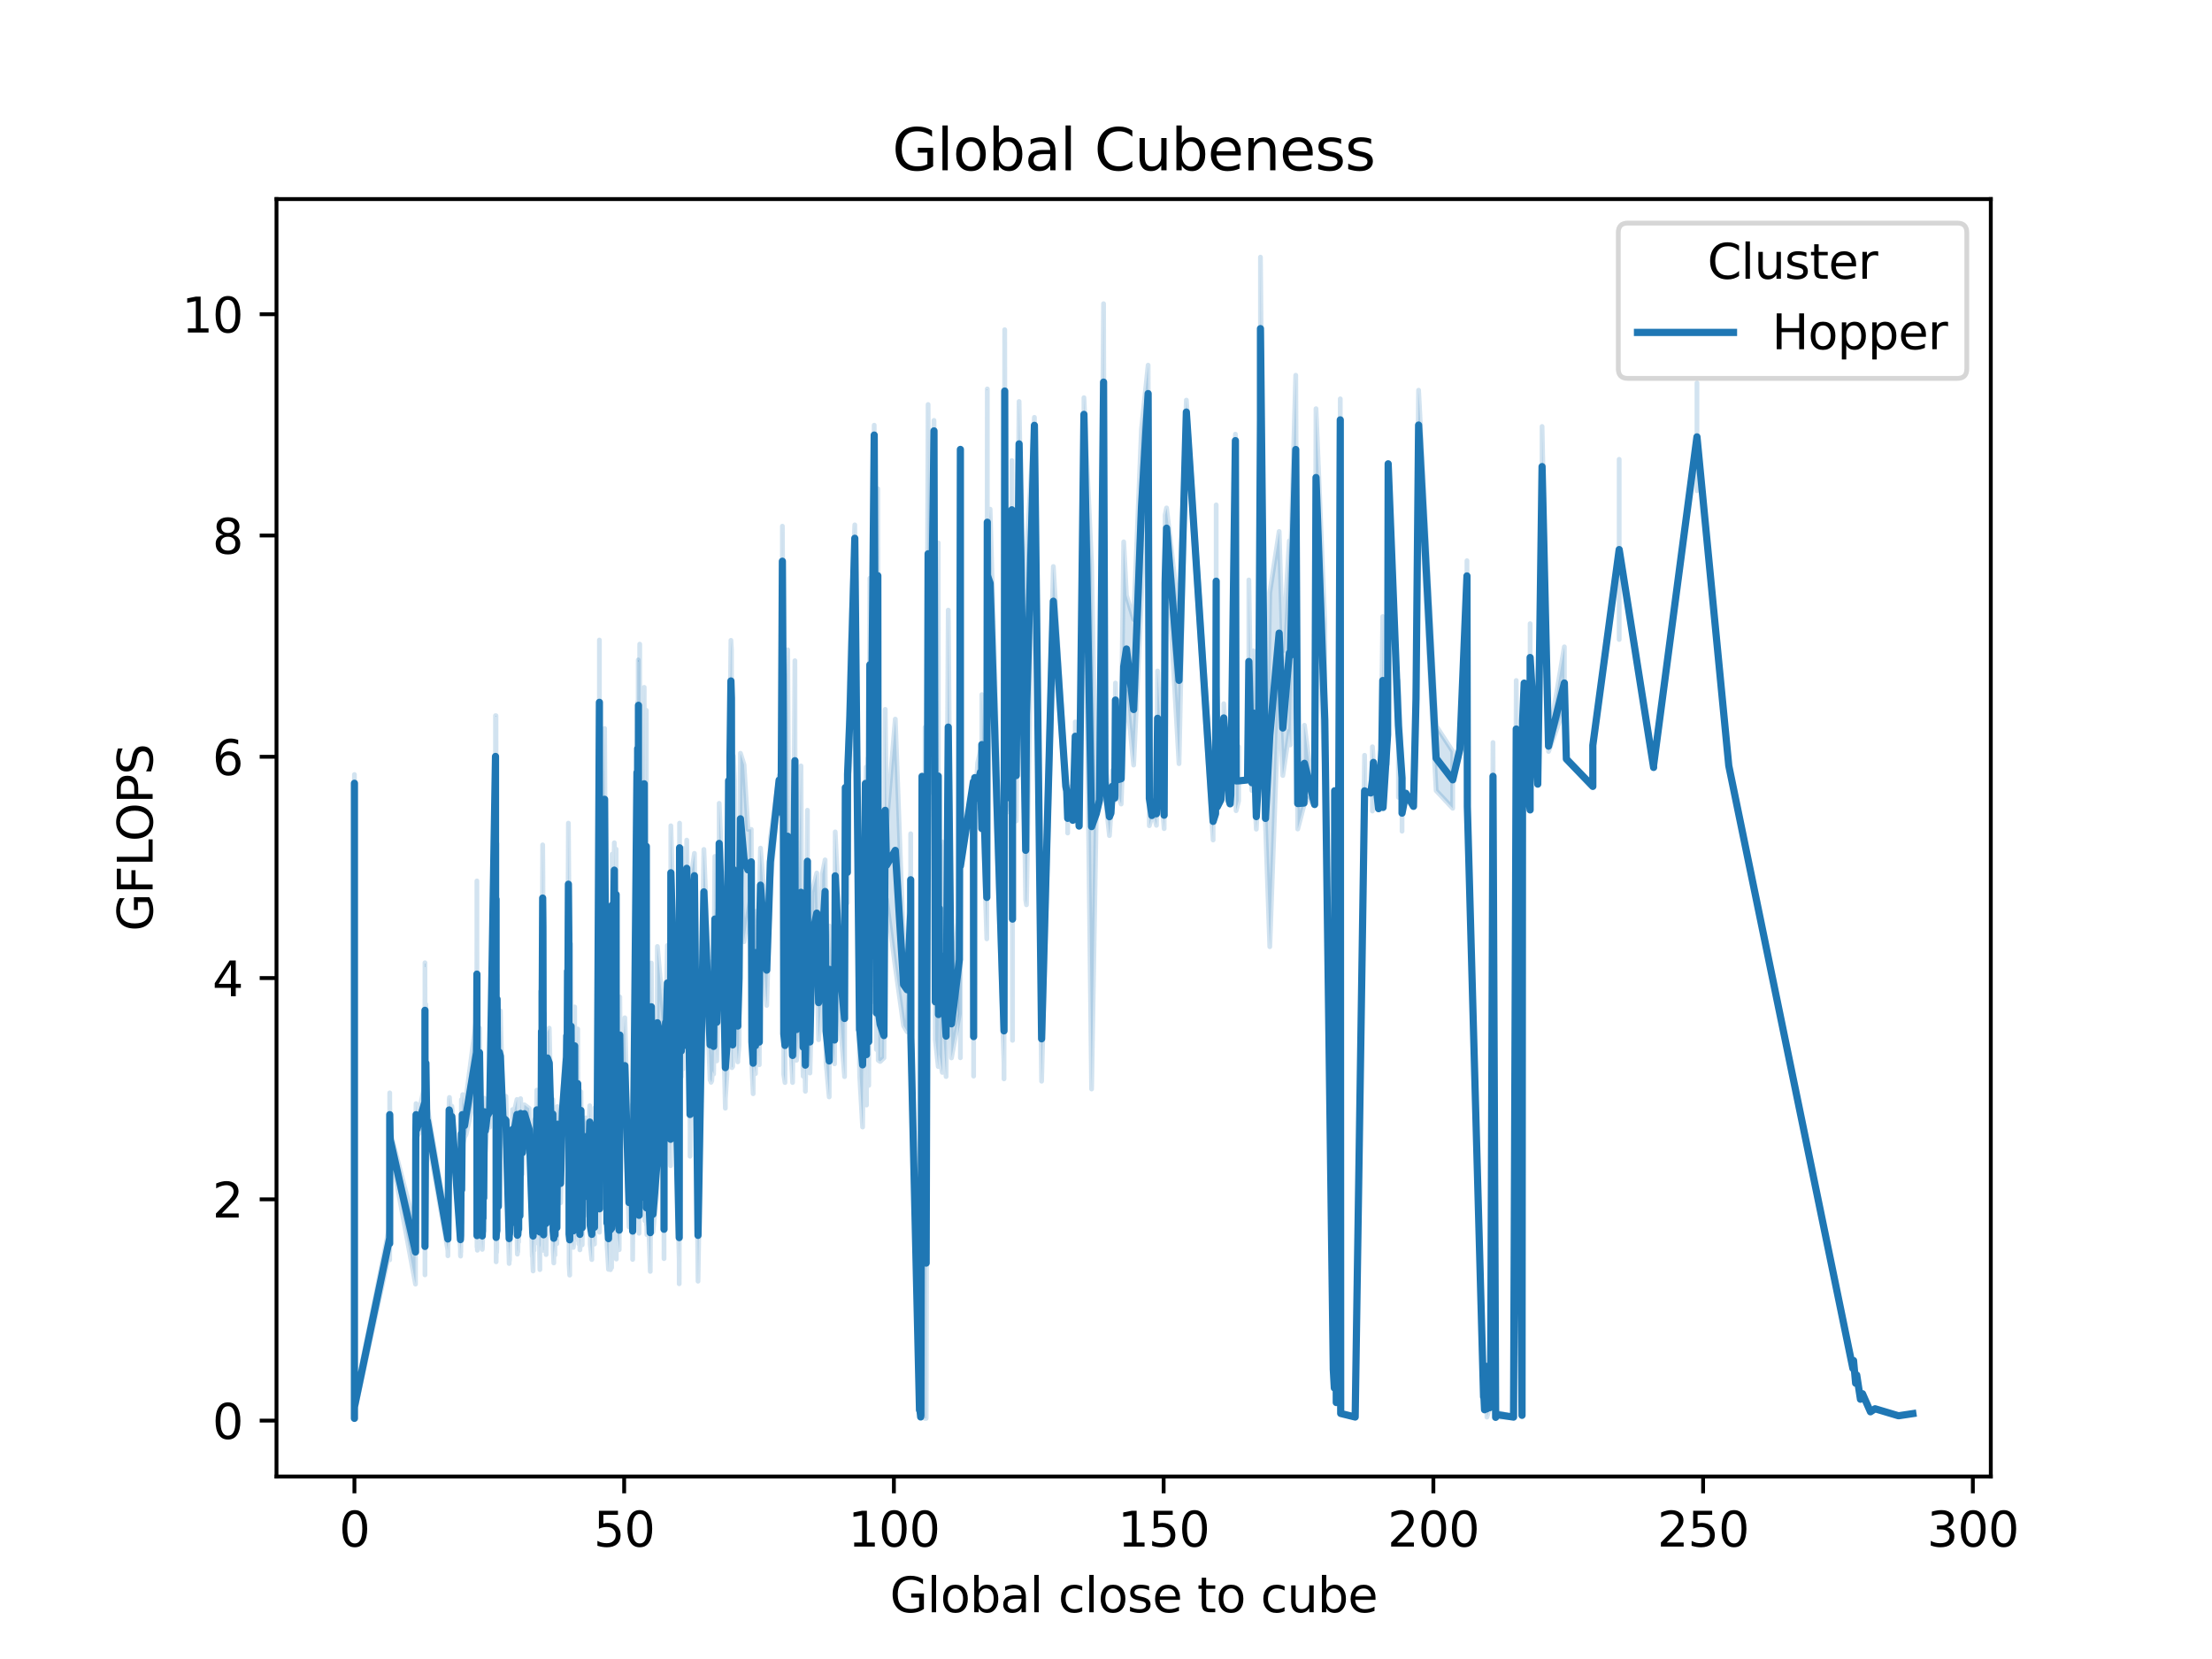 <?xml version="1.0" encoding="utf-8" standalone="no"?>
<!DOCTYPE svg PUBLIC "-//W3C//DTD SVG 1.1//EN"
  "http://www.w3.org/Graphics/SVG/1.1/DTD/svg11.dtd">
<svg xmlns:xlink="http://www.w3.org/1999/xlink" width="460.8pt" height="345.6pt" viewBox="0 0 460.8 345.6" xmlns="http://www.w3.org/2000/svg" version="1.1">
 <defs>
  <style type="text/css">*{stroke-linejoin: round; stroke-linecap: butt}</style>
 </defs>
 <g id="figure_1">
  <g id="patch_1">
   <path d="M 0 345.6 
L 460.8 345.6 
L 460.8 0 
L 0 0 
z
" style="fill: #ffffff"/>
  </g>
  <g id="axes_1">
   <g id="patch_2">
    <path d="M 57.6 307.584 
L 414.72 307.584 
L 414.72 41.472 
L 57.6 41.472 
z
" style="fill: #ffffff"/>
   </g>
   <g id="PolyCollection_1">
    <path d="M 73.833 234.325 
L 73.833 240.637 
L 73.833 232.716 
L 73.833 239.456 
L 73.833 240.209 
L 73.833 249.91 
L 73.833 228.249 
L 73.833 164.987 
L 73.833 295.488 
L 73.833 295.451 
L 73.833 295.451 
L 73.833 161.343 
L 73.833 192.01 
L 73.833 222.951 
L 73.833 210.048 
L 73.833 227.598 
L 73.833 210.854 
L 73.833 234.325 
z
" clip-path="url(#p8f72221c3c)" style="fill: #1f77b4; fill-opacity: 0.2; stroke: #1f77b4; stroke-opacity: 0.2"/>
    <path d="M 73.833 292.085 
L 73.833 295.471 
L 73.833 294.196 
L 73.833 294.284 
L 81.176 260.647 
L 81.176 262.26 
L 81.176 259.361 
L 81.176 262.459 
L 81.177 259.322 
L 81.177 260.916 
L 81.178 260.783 
L 81.178 260.352 
L 81.18 257.947 
L 81.18 260.54 
L 81.183 248.755 
L 81.184 252.853 
L 81.19 237.341 
L 81.191 241.727 
L 81.205 237.708 
L 81.208 236.368 
L 81.262 240.474 
L 81.262 239.259 
L 81.277 239.069 
L 86.558 267.508 
L 86.558 260.894 
L 86.561 260.433 
L 86.564 258.811 
L 86.569 259.183 
L 86.577 258.909 
L 86.591 255.893 
L 86.591 255.628 
L 86.616 243.316 
L 86.674 234.765 
L 86.862 236.724 
L 88.519 234.287 
L 88.519 231.5 
L 88.52 227.95 
L 88.52 226.071 
L 88.521 223.222 
L 88.522 224.631 
L 88.524 222.486 
L 88.524 227.062 
L 88.528 219.718 
L 88.528 221.496 
L 88.53 262.071 
L 88.531 265.581 
L 88.534 240.72 
L 88.535 235.116 
L 88.539 259.924 
L 88.541 261.891 
L 88.547 239.557 
L 88.549 238.576 
L 88.559 258.841 
L 88.562 259.21 
L 88.578 235.493 
L 88.584 237.877 
L 88.614 242.712 
L 88.625 248.673 
L 88.691 232.779 
L 88.691 228.981 
L 88.72 227.708 
L 88.925 237.622 
L 89.035 236.326 
L 93.296 260.443 
L 93.298 260.624 
L 93.306 260.153 
L 93.31 261.608 
L 93.31 260.376 
L 93.321 261.096 
L 93.321 260.587 
L 93.326 259.383 
L 93.343 258.893 
L 93.351 259.217 
L 93.378 254.765 
L 93.392 255.395 
L 93.441 244.674 
L 93.468 249.276 
L 93.571 233.451 
L 93.631 234.417 
L 93.936 235.757 
L 94.124 234.854 
L 95.915 260.162 
L 95.919 261.545 
L 95.929 261.297 
L 95.936 261.376 
L 95.95 261.674 
L 95.959 261.109 
L 95.982 259.517 
L 95.996 260.831 
L 96.032 254.326 
L 96.056 256.014 
L 96.121 243.35 
L 96.164 254.759 
L 96.3 234.607 
L 96.398 238.425 
L 96.773 236.893 
L 97.09 236.338 
L 99.283 226.529 
L 99.283 235.45 
L 99.288 224.812 
L 99.295 222.737 
L 99.306 221.363 
L 99.322 217.632 
L 99.349 212.923 
L 99.349 221.267 
L 99.37 259.786 
L 99.4 233.557 
L 99.444 257.489 
L 99.444 260.452 
L 99.515 235.318 
L 99.639 253.385 
L 99.639 251.839 
L 99.892 224.523 
L 100.415 259.703 
L 100.429 259.846 
L 100.445 258.102 
L 100.465 260.278 
L 100.489 259.934 
L 100.52 259.159 
L 100.558 256.487 
L 100.586 234.932 
L 100.609 256.417 
L 100.675 247.239 
L 100.765 253.837 
L 100.903 234.523 
L 101.091 239.906 
L 101.476 234.458 
L 102.001 234.836 
L 103.215 162.707 
L 103.215 159.431 
L 103.215 159.431 
L 102.001 228.801 
L 101.476 230.789 
L 101.091 231.755 
L 100.903 228.775 
L 100.765 245.195 
L 100.675 237.122 
L 100.609 251.321 
L 100.586 229.465 
L 100.558 249.529 
L 100.52 254.356 
L 100.489 253.371 
L 100.465 254.861 
L 100.445 253.436 
L 100.429 253.76 
L 100.415 255.167 
L 99.892 214.151 
L 99.639 240.497 
L 99.639 237.887 
L 99.515 219.954 
L 99.444 253.228 
L 99.444 250.94 
L 99.4 213.284 
L 99.37 255.292 
L 99.349 183.516 
L 99.349 194.12 
L 99.322 207.744 
L 99.306 213 
L 99.295 214.323 
L 99.288 214.401 
L 99.283 214.944 
L 99.283 211.899 
L 97.09 228.731 
L 96.773 232.292 
L 96.398 228.024 
L 96.3 229.768 
L 96.164 240.941 
L 96.121 229.073 
L 96.056 249.516 
L 96.032 241.356 
L 95.996 252.958 
L 95.982 250.344 
L 95.959 254.109 
L 95.95 253.586 
L 95.936 253.551 
L 95.929 253.243 
L 95.919 254.964 
L 95.915 254.618 
L 94.124 230.441 
L 93.936 232.689 
L 93.631 228.614 
L 93.571 229.038 
L 93.468 238.489 
L 93.441 234.508 
L 93.392 248.912 
L 93.378 247.242 
L 93.351 253.61 
L 93.343 253.076 
L 93.326 254.114 
L 93.321 252.187 
L 93.321 253.886 
L 93.31 254.677 
L 93.31 254.049 
L 93.306 254.395 
L 93.298 255.437 
L 93.296 256.028 
L 89.035 230.755 
L 88.925 233.416 
L 88.72 214.643 
L 88.691 214.42 
L 88.691 209.215 
L 88.625 233.629 
L 88.614 228.949 
L 88.584 215.9 
L 88.578 217.312 
L 88.562 251.313 
L 88.559 248.76 
L 88.549 211.028 
L 88.547 213.633 
L 88.541 254.632 
L 88.539 253.643 
L 88.535 205.635 
L 88.534 213.623 
L 88.531 255.004 
L 88.53 254.83 
L 88.528 204.065 
L 88.528 200.559 
L 88.524 213.59 
L 88.524 207.004 
L 88.522 212.664 
L 88.521 211.723 
L 88.52 215.927 
L 88.52 214.89 
L 88.519 213.231 
L 88.519 225.838 
L 86.862 233.637 
L 86.674 229.894 
L 86.616 232.533 
L 86.591 241.519 
L 86.591 244.19 
L 86.577 252.221 
L 86.569 254.015 
L 86.564 254.917 
L 86.561 255.694 
L 86.558 254.859 
L 86.558 256.046 
L 81.277 235.723 
L 81.262 234.811 
L 81.262 234.829 
L 81.208 230.746 
L 81.205 233.651 
L 81.191 228.722 
L 81.19 227.661 
L 81.184 238.097 
L 81.183 233.815 
L 81.18 250.036 
L 81.18 246.718 
L 81.178 252.548 
L 81.178 252.022 
L 81.177 254.015 
L 81.177 252.969 
L 81.176 255.662 
L 81.176 254.488 
L 81.176 256.075 
L 81.176 255.302 
L 73.833 291.894 
L 73.833 288.98 
L 73.833 292.085 
z
" clip-path="url(#p8f72221c3c)" style="fill: #1f77b4; fill-opacity: 0.2; stroke: #1f77b4; stroke-opacity: 0.2"/>
    <path d="M 103.222 149.079 
L 103.222 162.006 
L 103.224 166.959 
L 103.228 228.224 
L 103.229 231.686 
L 103.235 225.512 
L 103.237 214.59 
L 103.246 226.529 
L 103.249 226.788 
L 103.261 219.492 
L 103.265 219.479 
L 103.284 217.244 
L 103.291 223.523 
L 103.323 199.147 
L 103.335 210.894 
L 103.353 262.863 
L 103.369 261.382 
L 103.394 235.253 
L 103.418 238.35 
L 103.455 260.903 
L 103.491 259.975 
L 103.55 235.674 
L 103.55 236.362 
L 103.608 233.879 
L 103.71 241.943 
L 103.814 256.578 
L 104.016 225.001 
L 104.237 229.55 
L 104.759 235.345 
L 105.391 239.384 
L 106.068 263.218 
L 106.068 261.605 
L 106.087 259.553 
L 106.139 260.399 
L 106.139 262.587 
L 106.167 259.654 
L 106.249 258.106 
L 106.292 257.465 
L 106.434 252.696 
L 106.508 256.677 
L 106.508 256.009 
L 106.792 239.302 
L 106.938 240.767 
L 107.7 235.527 
L 107.733 259.334 
L 107.781 261.266 
L 107.808 260.291 
L 107.879 260.733 
L 107.921 257.416 
L 108.033 258.724 
L 108.07 238.393 
L 108.106 249.249 
L 108.106 254.036 
L 108.3 256.513 
L 108.448 235.146 
L 108.833 244.568 
L 109.246 233.969 
L 110.232 239.929 
L 110.88 261.732 
L 110.929 260.543 
L 110.979 263.127 
L 111.052 264.768 
L 111.129 257.091 
L 111.244 260.486 
L 111.375 248.851 
L 111.574 258.954 
L 111.826 236.002 
L 111.826 235.988 
L 112.224 251.061 
L 112.467 264.488 
L 112.467 259.907 
L 112.637 259.358 
L 112.759 227.859 
L 112.764 227.458 
L 112.779 224.312 
L 112.787 230.479 
L 112.787 226.38 
L 112.809 222.6 
L 112.809 222.077 
L 112.82 224.22 
L 112.848 235.958 
L 112.848 235.804 
L 112.853 220.674 
L 112.87 221.29 
L 112.922 257.251 
L 112.923 213.978 
L 112.952 213.822 
L 113.049 198.131 
L 113.103 203.635 
L 113.153 260.304 
L 113.231 260.488 
L 113.31 230.614 
L 113.429 231.502 
L 113.466 247.071 
L 113.466 245.509 
L 113.566 255.356 
L 113.765 258.035 
L 113.765 261.353 
L 113.897 242.268 
L 114.04 226.163 
L 114.415 228.892 
L 114.821 239.589 
L 115.169 235.724 
L 115.232 260.174 
L 115.364 263.098 
L 115.397 259.233 
L 115.602 261.438 
L 115.661 252.886 
L 116.002 259.086 
L 116.052 247.568 
L 116.052 244.448 
L 116.13 237.853 
L 116.777 250.58 
L 117.159 233.464 
L 117.997 227.064 
L 118.005 231.575 
L 118.026 224.262 
L 118.038 229.086 
L 118.068 222.646 
L 118.086 227.355 
L 118.086 223.973 
L 118.131 223.885 
L 118.131 220.07 
L 118.159 223.814 
L 118.232 213.57 
L 118.278 219.443 
L 118.408 196.07 
L 118.496 206.471 
L 118.552 263.319 
L 118.68 265.637 
L 118.713 245.329 
L 118.767 231.792 
L 118.963 231.603 
L 119.108 249.39 
L 119.389 259.515 
L 119.439 259.862 
L 119.471 259.56 
L 119.714 225.212 
L 119.749 258.22 
L 119.882 258.185 
L 120.347 236.182 
L 120.414 247.394 
L 120.572 259.121 
L 120.654 251.175 
L 120.802 260.372 
L 120.907 258.461 
L 121.019 235.629 
L 121.019 235.91 
L 121.28 259.333 
L 121.505 244.498 
L 121.992 240.516 
L 122.182 253.072 
L 122.523 243.428 
L 122.575 249.352 
L 122.857 237.687 
L 122.959 259.201 
L 123.284 262.395 
L 123.309 254.13 
L 123.84 259.166 
L 123.912 238.496 
L 124.369 246.813 
L 124.779 162.176 
L 124.811 164.745 
L 124.865 167.368 
L 124.865 159.283 
L 124.884 256.555 
L 124.884 256.699 
L 124.907 224.046 
L 124.967 212.582 
L 125.056 223.922 
L 125.056 222.5 
L 125.176 234.181 
L 125.176 235.339 
L 125.198 207.174 
L 125.446 209.923 
L 125.446 207.192 
L 125.951 180.327 
L 126.442 258.432 
L 126.458 259.394 
L 126.763 264.434 
L 126.85 257.622 
L 126.903 257.777 
L 126.903 259.765 
L 126.996 225.194 
L 127.025 226.398 
L 127.057 223.74 
L 127.098 223.315 
L 127.146 221.309 
L 127.171 264.5 
L 127.171 260.451 
L 127.208 223.514 
L 127.284 219.966 
L 127.339 229.215 
L 127.385 219.763 
L 127.388 251.156 
L 127.403 264.062 
L 127.518 199.541 
L 127.641 248.351 
L 127.67 233.059 
L 127.698 209.329 
L 127.973 185.87 
L 128.203 254.571 
L 128.349 195.428 
L 128.392 262.289 
L 128.392 256.796 
L 128.593 256.538 
L 128.988 260.346 
L 129.12 223.595 
L 129.255 234.003 
L 130.168 231.628 
L 131.031 255.574 
L 131.401 253.378 
L 131.773 239.624 
L 131.794 262.367 
L 132.689 160.964 
L 132.689 160.883 
L 132.689 160.883 
L 131.794 251.973 
L 131.773 230.085 
L 131.401 244.663 
L 131.031 245.719 
L 130.168 212.024 
L 129.255 228.581 
L 129.12 207.686 
L 128.988 252.706 
L 128.593 248.004 
L 128.392 247.126 
L 128.392 247.818 
L 128.349 176.899 
L 128.203 246.226 
L 127.973 175.558 
L 127.698 195.258 
L 127.67 227.286 
L 127.641 238.35 
L 127.518 177.928 
L 127.403 249.292 
L 127.388 243.07 
L 127.385 209.675 
L 127.339 211.722 
L 127.284 208.055 
L 127.208 214.763 
L 127.171 252.593 
L 127.171 248.586 
L 127.146 211.37 
L 127.098 213.451 
L 127.057 212.814 
L 127.025 211.774 
L 126.996 214.708 
L 126.903 230.089 
L 126.903 230.995 
L 126.85 250.042 
L 126.763 252.278 
L 126.458 248.035 
L 126.442 251.565 
L 125.951 151.746 
L 125.446 187.46 
L 125.446 182.044 
L 125.198 168.787 
L 125.176 229.635 
L 125.176 227.473 
L 125.056 211.356 
L 125.056 208.249 
L 124.967 180.163 
L 124.907 212.972 
L 124.884 247.368 
L 124.884 244.951 
L 124.865 133.327 
L 124.865 148.01 
L 124.811 156.112 
L 124.779 161.593 
L 124.369 238.983 
L 123.912 230.777 
L 123.84 252.072 
L 123.309 243.202 
L 123.284 252.646 
L 122.959 251.139 
L 122.857 230.339 
L 122.575 237.7 
L 122.523 235.075 
L 122.182 245.301 
L 121.992 232.86 
L 121.505 234.518 
L 121.28 252.514 
L 121.019 227.424 
L 121.019 228.592 
L 120.907 248.195 
L 120.802 254.172 
L 120.654 242.819 
L 120.572 252.176 
L 120.414 238.074 
L 120.347 214.351 
L 119.882 250.781 
L 119.749 249.758 
L 119.714 209.767 
L 119.471 253.63 
L 119.439 252.322 
L 119.389 252.783 
L 119.108 234.962 
L 118.963 196.678 
L 118.767 206.734 
L 118.713 235.731 
L 118.68 253.042 
L 118.552 251.567 
L 118.496 183.691 
L 118.408 171.474 
L 118.278 204.853 
L 118.232 190.794 
L 118.159 212.047 
L 118.131 198.416 
L 118.131 208.664 
L 118.086 211.409 
L 118.086 208.443 
L 118.068 209.031 
L 118.038 210.288 
L 118.026 211.507 
L 118.005 212.092 
L 117.997 213.366 
L 117.159 229.462 
L 116.777 242.734 
L 116.13 230.509 
L 116.052 232.998 
L 116.052 231.368 
L 116.002 252.381 
L 115.661 243.24 
L 115.602 253.972 
L 115.397 250.652 
L 115.364 253.754 
L 115.232 253.012 
L 115.169 229.039 
L 114.821 231.334 
L 114.415 214.178 
L 114.04 214.982 
L 113.897 229.989 
L 113.765 248.912 
L 113.765 250.543 
L 113.566 247.253 
L 113.466 235.091 
L 113.466 231.416 
L 113.429 211.149 
L 113.31 211.265 
L 113.231 254.143 
L 113.153 253.889 
L 113.103 182.977 
L 113.049 176 
L 112.952 201.155 
L 112.923 199.522 
L 112.922 249.862 
L 112.87 210.919 
L 112.853 210.535 
L 112.848 228.896 
L 112.848 227.184 
L 112.82 215.52 
L 112.809 208.228 
L 112.809 212.379 
L 112.787 214.287 
L 112.787 209.235 
L 112.779 214.239 
L 112.764 212.326 
L 112.759 216.589 
L 112.637 252.398 
L 112.467 253.493 
L 112.467 250.437 
L 112.224 239.123 
L 111.826 228.18 
L 111.826 227.093 
L 111.574 250.471 
L 111.375 233.235 
L 111.244 253.092 
L 111.129 246.542 
L 111.052 251.567 
L 110.979 251.585 
L 110.929 253.019 
L 110.88 252.738 
L 110.232 230.893 
L 109.246 230.152 
L 108.833 236.181 
L 108.448 228.865 
L 108.3 249.884 
L 108.106 235.428 
L 108.106 239.233 
L 108.07 230.157 
L 108.033 253.542 
L 107.921 250.873 
L 107.879 254.158 
L 107.808 253.026 
L 107.781 253.859 
L 107.733 254.118 
L 107.7 229.036 
L 106.938 232.312 
L 106.792 231.132 
L 106.508 246.754 
L 106.508 244.209 
L 106.434 243.989 
L 106.292 252.737 
L 106.249 251.928 
L 106.167 253.505 
L 106.139 252.287 
L 106.139 252.097 
L 106.087 254.824 
L 106.068 253.397 
L 106.068 253.566 
L 105.391 228.381 
L 104.759 230.572 
L 104.237 210.567 
L 104.016 213.212 
L 103.814 245.954 
L 103.71 230.89 
L 103.608 203.205 
L 103.55 202.901 
L 103.55 175.765 
L 103.491 253.165 
L 103.455 251.474 
L 103.418 201.828 
L 103.394 206.864 
L 103.369 254.225 
L 103.353 253.621 
L 103.335 160.224 
L 103.323 149.093 
L 103.291 209.017 
L 103.284 201.77 
L 103.265 170.705 
L 103.261 159.232 
L 103.249 212.644 
L 103.246 211.855 
L 103.237 154.982 
L 103.235 182.76 
L 103.229 205.82 
L 103.228 212.918 
L 103.224 152.023 
L 103.222 149.079 
z
" clip-path="url(#p8f72221c3c)" style="fill: #1f77b4; fill-opacity: 0.2; stroke: #1f77b4; stroke-opacity: 0.2"/>
    <path d="M 132.736 166.676 
L 132.736 167.425 
L 132.736 166.676 
L 132.736 166.676 
z
" clip-path="url(#p8f72221c3c)" style="fill: #1f77b4; fill-opacity: 0.2; stroke: #1f77b4; stroke-opacity: 0.2"/>
    <path d="M 132.813 162.265 
L 132.813 166.95 
L 132.837 167.516 
L 132.873 223.989 
L 132.906 226.94 
L 132.956 220.114 
L 132.956 222.931 
L 132.956 149.527 
L 132.956 149.527 
L 132.956 137.477 
L 132.906 210.904 
L 132.873 211.132 
L 132.837 146.254 
L 132.813 162.265 
z
" clip-path="url(#p8f72221c3c)" style="fill: #1f77b4; fill-opacity: 0.2; stroke: #1f77b4; stroke-opacity: 0.2"/>
    <path d="M 133.003 164.869 
L 133.003 219.545 
L 133.078 223.95 
L 133.078 228.889 
L 133.129 256.921 
L 133.149 224.369 
L 133.267 211.948 
L 133.267 214.954 
L 133.384 215.208 
L 133.587 195.773 
L 133.796 216.982 
L 134.2 178.96 
L 134.339 254.298 
L 134.641 201.363 
L 134.669 255.189 
L 134.754 254.848 
L 134.754 257.205 
L 135.063 256.044 
L 135.063 252.804 
L 135.46 264.864 
L 135.685 218.536 
L 136.021 256.602 
L 136.846 248.465 
L 136.95 230.283 
L 138.304 225.879 
L 138.304 231.253 
L 138.328 260.656 
L 138.328 262.198 
L 138.341 223.857 
L 138.445 223.614 
L 138.445 227.194 
L 138.501 223.268 
L 138.665 217.969 
L 138.752 220.889 
L 139.035 212.31 
L 139.184 226.381 
L 139.184 220.726 
L 139.701 242.844 
L 139.751 190.482 
L 140.044 200.262 
L 141.493 262.644 
L 141.493 267.432 
L 141.567 181.802 
L 141.633 223.425 
L 141.73 225.4 
L 141.783 222.706 
L 141.926 224.331 
L 142.009 218.485 
L 142.234 222.734 
L 142.308 194.342 
L 142.379 214.864 
L 142.379 210.701 
L 142.768 217.005 
L 143.063 187.544 
L 143.752 235.671 
L 143.752 240.875 
L 143.833 205.895 
L 144.659 186.43 
L 145.409 266.905 
L 146.631 194.717 
L 147.928 225.01 
L 148.026 224.922 
L 148.126 225.469 
L 148.271 225.167 
L 148.426 223.083 
L 148.656 223.746 
L 148.917 206.011 
L 149.316 221.008 
L 149.818 196.767 
L 149.818 183.942 
L 150.616 209.837 
L 151.102 230.864 
L 151.102 228.941 
L 151.442 223.755 
L 151.442 211.979 
L 151.442 211.979 
L 151.102 215.658 
L 151.102 210.242 
L 150.616 185.175 
L 149.818 167.347 
L 149.818 178.858 
L 149.316 205.406 
L 148.917 178.4 
L 148.656 212.149 
L 148.426 200.29 
L 148.271 210.042 
L 148.126 205.969 
L 148.026 210.355 
L 147.928 210.647 
L 146.631 176.95 
L 145.409 249.504 
L 144.659 177.767 
L 143.833 183.579 
L 143.752 224.846 
L 143.752 224.389 
L 143.063 175.008 
L 142.768 205.18 
L 142.379 176.759 
L 142.379 189.69 
L 142.308 178.194 
L 142.234 212.835 
L 142.009 207.37 
L 141.926 213.154 
L 141.783 212.935 
L 141.73 211.807 
L 141.633 212.971 
L 141.567 171.477 
L 141.493 249.116 
L 141.493 248.292 
L 140.044 182.712 
L 139.751 172.026 
L 139.701 232.19 
L 139.184 203.345 
L 139.184 206.383 
L 139.035 196.946 
L 138.752 211.401 
L 138.665 207.687 
L 138.501 212.954 
L 138.445 209.103 
L 138.445 211.396 
L 138.341 214.188 
L 138.328 250.575 
L 138.328 249.594 
L 138.304 214.157 
L 138.304 212.622 
L 136.95 197.168 
L 136.846 236.716 
L 136.021 249.517 
L 135.685 200.605 
L 135.46 249.976 
L 135.063 240.779 
L 135.063 236.204 
L 134.754 231.762 
L 134.754 233.546 
L 134.669 247.931 
L 134.641 147.972 
L 134.339 245.236 
L 134.2 143.185 
L 133.796 199.785 
L 133.587 168.841 
L 133.384 162.199 
L 133.267 155.626 
L 133.267 134.186 
L 133.149 212.473 
L 133.129 249.774 
L 133.078 201.032 
L 133.078 210.025 
L 133.003 164.869 
z
" clip-path="url(#p8f72221c3c)" style="fill: #1f77b4; fill-opacity: 0.2; stroke: #1f77b4; stroke-opacity: 0.2"/>
    <path d="M 151.807 163.244 
L 151.807 166.342 
L 151.864 189.8 
L 151.873 167.703 
L 151.907 168.085 
L 152.011 218.65 
L 152.014 164.733 
L 152.072 165.348 
L 152.266 152.174 
L 152.373 154.407 
L 152.473 222.418 
L 152.629 222.176 
L 152.787 203.048 
L 153.026 208.444 
L 153.099 213.807 
L 153.099 205.9 
L 153.299 214.521 
L 153.697 221.214 
L 153.697 220.716 
L 153.961 217.731 
L 154.247 183.961 
L 154.996 196.181 
L 155.809 190.64 
L 156.505 186.278 
L 156.631 222.297 
L 156.896 227.847 
L 156.962 220.425 
L 157.37 223.671 
L 157.489 206.947 
L 158.172 221.803 
L 158.272 201.283 
L 158.426 191.731 
L 159.722 209.449 
L 160.486 184.272 
L 162.304 163.553 
L 162.304 161.495 
L 162.304 161.495 
L 160.486 174.578 
L 159.722 194.233 
L 158.426 176.677 
L 158.272 181.995 
L 158.172 212.329 
L 157.489 189.862 
L 157.37 212.251 
L 156.962 208.214 
L 156.896 214.918 
L 156.631 211.732 
L 156.505 172.78 
L 155.809 172.766 
L 154.996 159.285 
L 154.247 156.918 
L 153.961 189.372 
L 153.697 205.238 
L 153.697 207.105 
L 153.299 201.906 
L 153.099 181.359 
L 153.099 179.962 
L 153.026 162.666 
L 152.787 157.481 
L 152.629 213.239 
L 152.473 211.26 
L 152.373 135.257 
L 152.266 133.396 
L 152.072 150.058 
L 152.014 160.771 
L 152.011 206.931 
L 151.907 165.287 
L 151.873 158.77 
L 151.864 176.39 
L 151.807 163.244 
z
" clip-path="url(#p8f72221c3c)" style="fill: #1f77b4; fill-opacity: 0.2; stroke: #1f77b4; stroke-opacity: 0.2"/>
    <path d="M 162.631 158.012 
L 162.631 169.826 
L 162.631 158.012 
L 162.631 158.012 
z
" clip-path="url(#p8f72221c3c)" style="fill: #1f77b4; fill-opacity: 0.2; stroke: #1f77b4; stroke-opacity: 0.2"/>
    <path d="M 162.984 109.609 
L 162.984 125.431 
L 163.159 156.365 
L 163.272 223.808 
L 163.527 225.518 
L 163.594 206.389 
L 163.701 207.458 
L 164.094 208.729 
L 164.384 211.412 
L 164.946 222.21 
L 165.045 223.978 
L 165.11 225.512 
L 165.595 177.262 
L 165.666 216.806 
L 165.931 220.877 
L 166.861 209.198 
L 166.996 211.777 
L 167.312 224.187 
L 167.475 208.978 
L 167.772 227.34 
L 167.981 214.863 
L 168.204 188.461 
L 168.204 193.677 
L 168.727 223.536 
L 169.177 204.186 
L 170.151 198.823 
L 170.532 216.598 
L 171.213 206.164 
L 171.318 208.296 
L 171.881 192.527 
L 172.085 221.307 
L 172.736 228.513 
L 172.785 210.38 
L 173.847 221.623 
L 173.991 191.291 
L 174.906 210.575 
L 175.936 224.287 
L 175.936 219.103 
L 176.101 164.327 
L 176.279 168.799 
L 176.518 188.106 
L 176.518 187.427 
L 176.563 166.191 
L 177.059 159.02 
L 178.07 115.148 
L 179.051 221.405 
L 179.084 224.115 
L 179.694 234.785 
L 179.868 217.765 
L 179.974 224.817 
L 179.974 222.337 
L 180.281 163.372 
L 180.363 167.469 
L 180.458 167.653 
L 180.509 230.205 
L 180.509 224.179 
L 180.583 169.043 
L 180.735 170.033 
L 180.846 199.196 
L 180.936 168.028 
L 180.944 212.615 
L 180.973 226.111 
L 181.204 153.052 
L 181.449 208.826 
L 181.507 190.769 
L 181.507 191.575 
L 181.564 160.352 
L 182.114 92.905 
L 182.573 218.629 
L 182.865 134.458 
L 182.952 218.024 
L 182.952 220.869 
L 183.352 221.133 
L 184.143 220.385 
L 184.407 187.693 
L 184.676 187.346 
L 186.504 201.35 
L 188.23 213.672 
L 188.969 214.936 
L 189.714 200.413 
L 189.714 193.847 
L 189.755 222.93 
L 191.392 288.208 
L 191.392 287.439 
L 191.392 287.439 
L 189.755 210.193 
L 189.714 173.68 
L 189.714 181.367 
L 188.969 198.459 
L 188.23 196.919 
L 186.504 149.802 
L 184.676 172.081 
L 184.407 147.773 
L 184.143 211.127 
L 183.352 205.267 
L 182.952 200.513 
L 182.952 200.578 
L 182.865 101.812 
L 182.573 203.415 
L 182.114 88.574 
L 181.564 139.965 
L 181.507 173.186 
L 181.507 167.055 
L 181.449 189.774 
L 181.204 120.46 
L 180.973 207.887 
L 180.944 196.641 
L 180.936 167.198 
L 180.846 157.936 
L 180.735 164.993 
L 180.583 168.519 
L 180.509 211.413 
L 180.509 208.905 
L 180.458 159.783 
L 180.363 164.457 
L 180.281 163.04 
L 179.974 173.94 
L 179.974 177.581 
L 179.868 205.882 
L 179.694 212.113 
L 179.084 203.47 
L 179.051 208.511 
L 178.07 109.337 
L 177.059 134.78 
L 176.563 156.368 
L 176.518 173.038 
L 176.518 173.754 
L 176.279 166.112 
L 176.101 163.786 
L 175.936 201.343 
L 175.936 200.05 
L 174.906 192.929 
L 173.991 173.294 
L 173.847 211.426 
L 172.785 192.898 
L 172.736 213.226 
L 172.085 208.155 
L 171.881 179.122 
L 171.318 182.054 
L 171.213 187.126 
L 170.532 200.85 
L 170.151 181.859 
L 169.177 185.788 
L 168.727 211.034 
L 168.204 185.76 
L 168.204 168.78 
L 167.981 200.93 
L 167.772 215.843 
L 167.475 192.46 
L 167.312 212.361 
L 166.996 190.608 
L 166.861 159.55 
L 165.931 208.768 
L 165.666 203.614 
L 165.595 137.634 
L 165.11 214.437 
L 165.045 209.898 
L 164.946 210.723 
L 164.384 185.276 
L 164.094 135.356 
L 163.701 144.596 
L 163.594 188.335 
L 163.527 210.464 
L 163.272 206.949 
L 163.159 141.893 
L 162.984 109.609 
z
" clip-path="url(#p8f72221c3c)" style="fill: #1f77b4; fill-opacity: 0.2; stroke: #1f77b4; stroke-opacity: 0.2"/>
    <path d="M 191.444 290.861 
L 191.444 290.985 
L 191.452 289.973 
L 191.546 293.8 
L 191.563 292.951 
L 191.563 292.848 
L 191.563 292.848 
L 191.546 293.706 
L 191.452 289.679 
L 191.444 290.861 
z
" clip-path="url(#p8f72221c3c)" style="fill: #1f77b4; fill-opacity: 0.2; stroke: #1f77b4; stroke-opacity: 0.2"/>
    <path d="M 191.794 295.155 
L 191.794 295.204 
L 191.842 294.871 
L 191.842 294.848 
L 191.842 294.848 
L 191.794 295.155 
z
" clip-path="url(#p8f72221c3c)" style="fill: #1f77b4; fill-opacity: 0.2; stroke: #1f77b4; stroke-opacity: 0.2"/>
    <path d="M 192.425 208.154 
L 192.425 221.647 
L 192.425 208.154 
L 192.425 208.154 
z
" clip-path="url(#p8f72221c3c)" style="fill: #1f77b4; fill-opacity: 0.2; stroke: #1f77b4; stroke-opacity: 0.2"/>
    <path d="M 192.701 184.75 
L 192.701 295.488 
L 192.701 295.457 
L 192.934 295.48 
L 193.341 133.174 
L 193.759 165.088 
L 194.567 92.79 
L 194.845 216.557 
L 195.449 222.183 
L 195.506 217.363 
L 195.675 205.928 
L 195.675 219.638 
L 196.293 223.407 
L 196.293 212.411 
L 197.087 224.268 
L 197.537 173.969 
L 198.21 220.388 
L 199.858 211.212 
L 199.858 189.109 
L 199.858 189.109 
L 198.21 206.929 
L 197.537 127.092 
L 197.087 207.704 
L 196.293 191.832 
L 196.293 175.4 
L 195.675 177.814 
L 195.675 172.972 
L 195.506 205.429 
L 195.449 113.078 
L 194.845 200.299 
L 194.567 87.575 
L 193.759 143.2 
L 193.341 84.261 
L 192.934 198.453 
L 192.701 151.512 
L 192.701 184.75 
z
" clip-path="url(#p8f72221c3c)" style="fill: #1f77b4; fill-opacity: 0.2; stroke: #1f77b4; stroke-opacity: 0.2"/>
    <path d="M 200.067 138.035 
L 200.067 220.357 
L 200.067 138.035 
L 200.067 138.035 
z
" clip-path="url(#p8f72221c3c)" style="fill: #1f77b4; fill-opacity: 0.2; stroke: #1f77b4; stroke-opacity: 0.2"/>
    <path d="M 202.823 207.786 
L 202.823 224.171 
L 202.823 220.252 
L 202.849 164.362 
L 202.849 164.034 
L 202.849 164.034 
L 202.823 206.632 
L 202.823 207.786 
z
" clip-path="url(#p8f72221c3c)" style="fill: #1f77b4; fill-opacity: 0.2; stroke: #1f77b4; stroke-opacity: 0.2"/>
    <path d="M 203.168 162.633 
L 203.168 168.602 
L 203.497 167.684 
L 203.671 167.465 
L 204.237 165.283 
L 204.237 156.477 
L 204.237 156.477 
L 203.671 158.878 
L 203.497 161.575 
L 203.168 162.633 
z
" clip-path="url(#p8f72221c3c)" style="fill: #1f77b4; fill-opacity: 0.2; stroke: #1f77b4; stroke-opacity: 0.2"/>
    <path d="M 204.535 144.694 
L 204.535 162.792 
L 205.569 195.583 
L 205.67 130.389 
L 205.67 121.037 
L 206.256 131.741 
L 209.154 221.547 
L 209.154 224.748 
L 209.302 90.738 
L 209.434 163.608 
L 209.627 164.893 
L 209.732 168.131 
L 210.019 169.128 
L 210.184 167.326 
L 210.636 164.981 
L 210.783 114.341 
L 210.925 216.731 
L 210.925 162.146 
L 211.703 171.021 
L 212.294 100.735 
L 213.67 187.441 
L 213.832 188.494 
L 215.484 90.037 
L 216.985 225.238 
L 219.43 132.603 
L 222.023 165.133 
L 222.023 162.467 
L 222.023 162.467 
L 219.43 118.012 
L 216.985 209.552 
L 215.484 86.94 
L 213.832 115.809 
L 213.67 165.911 
L 212.294 83.639 
L 211.703 149.129 
L 210.925 139.498 
L 210.925 166.205 
L 210.783 95.94 
L 210.636 161.024 
L 210.184 155.439 
L 210.019 163.188 
L 209.732 162.306 
L 209.627 164.795 
L 209.434 162.999 
L 209.302 68.679 
L 209.154 206.642 
L 209.154 206.058 
L 206.256 106.07 
L 205.67 118.637 
L 205.67 81.02 
L 205.569 178.407 
L 204.535 144.694 
z
" clip-path="url(#p8f72221c3c)" style="fill: #1f77b4; fill-opacity: 0.2; stroke: #1f77b4; stroke-opacity: 0.2"/>
    <path d="M 222.418 167.411 
L 222.418 173.539 
L 222.418 167.411 
L 222.418 167.411 
z
" clip-path="url(#p8f72221c3c)" style="fill: #1f77b4; fill-opacity: 0.2; stroke: #1f77b4; stroke-opacity: 0.2"/>
    <path d="M 223.018 163.911 
L 223.018 168.596 
L 223.018 163.911 
L 223.018 163.911 
z
" clip-path="url(#p8f72221c3c)" style="fill: #1f77b4; fill-opacity: 0.2; stroke: #1f77b4; stroke-opacity: 0.2"/>
    <path d="M 224 150.388 
L 224 156.372 
L 224 150.388 
L 224 150.388 
z
" clip-path="url(#p8f72221c3c)" style="fill: #1f77b4; fill-opacity: 0.2; stroke: #1f77b4; stroke-opacity: 0.2"/>
    <path d="M 225.804 82.843 
L 225.804 89.797 
L 227.399 226.863 
L 228.371 169.759 
L 229.051 167.507 
L 229.894 89.227 
L 230.189 165.348 
L 231.114 174.076 
L 231.425 169.44 
L 231.741 167.11 
L 232.219 166.739 
L 232.366 150.053 
L 232.765 165.19 
L 233.561 167.502 
L 234.09 153.031 
L 234.662 144.119 
L 236.16 159.378 
L 237.786 124.5 
L 239.177 91.147 
L 239.429 172.014 
L 239.959 170.097 
L 240.091 168.493 
L 240.908 171.935 
L 241.146 155.707 
L 242.512 172.623 
L 242.71 135.294 
L 243.02 114.246 
L 245.61 159.092 
L 247.139 88.63 
L 252.712 174.991 
L 252.712 167.234 
L 252.712 167.234 
L 247.139 83.353 
L 245.61 128.278 
L 243.02 105.808 
L 242.71 107.311 
L 242.512 167.012 
L 241.146 139.784 
L 240.908 167.111 
L 240.091 167.097 
L 239.959 169.666 
L 239.429 161.756 
L 239.177 76.069 
L 237.786 89.411 
L 236.16 129.048 
L 234.662 124.022 
L 234.09 112.878 
L 233.561 152.432 
L 232.765 160.717 
L 232.366 142.29 
L 232.219 165.748 
L 231.741 160.465 
L 231.425 169.331 
L 231.114 166.198 
L 230.189 158.928 
L 229.894 63.268 
L 229.051 165.792 
L 228.371 169.274 
L 227.399 117.533 
L 225.804 82.843 
z
" clip-path="url(#p8f72221c3c)" style="fill: #1f77b4; fill-opacity: 0.2; stroke: #1f77b4; stroke-opacity: 0.2"/>
    <path d="M 253.355 105.176 
L 253.355 150.635 
L 253.355 147.939 
L 253.568 168.372 
L 253.568 167.844 
L 253.568 167.844 
L 253.355 137.803 
L 253.355 105.176 
z
" clip-path="url(#p8f72221c3c)" style="fill: #1f77b4; fill-opacity: 0.2; stroke: #1f77b4; stroke-opacity: 0.2"/>
    <path d="M 254.934 146.594 
L 254.934 152.532 
L 256.06 167.623 
L 256.06 165.984 
L 256.06 165.984 
L 254.934 146.594 
z
" clip-path="url(#p8f72221c3c)" style="fill: #1f77b4; fill-opacity: 0.2; stroke: #1f77b4; stroke-opacity: 0.2"/>
    <path d="M 256.387 165.257 
L 256.387 165.943 
L 257.357 93.138 
L 257.499 168.886 
L 258.028 166.831 
L 258.028 155.553 
L 258.028 155.553 
L 257.499 156.465 
L 257.357 90.442 
L 256.387 165.257 
z
" clip-path="url(#p8f72221c3c)" style="fill: #1f77b4; fill-opacity: 0.2; stroke: #1f77b4; stroke-opacity: 0.2"/>
    <path d="M 260.159 120.81 
L 260.159 149.964 
L 260.791 164.683 
L 261.117 160.944 
L 261.711 172.738 
L 262.129 164.386 
L 262.576 92.124 
L 262.576 83.34 
L 263.622 171.737 
L 264.522 197.218 
L 266.47 143.039 
L 267.232 161.556 
L 268.594 152.292 
L 268.802 155.182 
L 269.929 109.142 
L 270.337 172.702 
L 271.64 167.756 
L 271.737 165.781 
L 273.861 167.658 
L 274.149 114.914 
L 275.979 161.604 
L 275.979 129.724 
L 275.979 129.724 
L 274.149 85.139 
L 273.861 167.534 
L 271.737 151.081 
L 271.64 166.831 
L 270.337 163.366 
L 269.929 78.168 
L 268.802 118.007 
L 268.594 112.659 
L 267.232 135.621 
L 266.47 110.709 
L 264.522 123.457 
L 263.622 169.247 
L 262.576 53.568 
L 262.576 83.019 
L 262.129 162.16 
L 261.711 167.492 
L 261.117 135.571 
L 260.791 161.3 
L 260.159 120.81 
z
" clip-path="url(#p8f72221c3c)" style="fill: #1f77b4; fill-opacity: 0.2; stroke: #1f77b4; stroke-opacity: 0.2"/>
    <path d="M 277.963 289.098 
L 277.963 289.168 
L 277.963 289.098 
L 277.963 289.098 
z
" clip-path="url(#p8f72221c3c)" style="fill: #1f77b4; fill-opacity: 0.2; stroke: #1f77b4; stroke-opacity: 0.2"/>
    <path d="M 278.37 292.098 
L 278.37 292.246 
L 279.204 91.842 
L 279.292 294.487 
L 282.308 295.203 
L 284.269 169.335 
L 284.335 166.252 
L 284.335 163.451 
L 284.335 163.451 
L 284.269 157.334 
L 282.308 295.185 
L 279.292 294.41 
L 279.204 83.085 
L 278.37 292.098 
z
" clip-path="url(#p8f72221c3c)" style="fill: #1f77b4; fill-opacity: 0.2; stroke: #1f77b4; stroke-opacity: 0.2"/>
    <path d="M 285.903 155.562 
L 285.903 168.952 
L 286.115 158.934 
L 286.115 158.705 
L 286.115 158.705 
L 285.903 155.562 
z
" clip-path="url(#p8f72221c3c)" style="fill: #1f77b4; fill-opacity: 0.2; stroke: #1f77b4; stroke-opacity: 0.2"/>
    <path d="M 287.86 142.914 
L 287.86 163.618 
L 288.056 164.88 
L 288.056 128.43 
L 288.056 128.43 
L 287.86 142.914 
z
" clip-path="url(#p8f72221c3c)" style="fill: #1f77b4; fill-opacity: 0.2; stroke: #1f77b4; stroke-opacity: 0.2"/>
    <path d="M 289.064 146.94 
L 289.064 159.146 
L 289.064 146.94 
L 289.064 146.94 
z
" clip-path="url(#p8f72221c3c)" style="fill: #1f77b4; fill-opacity: 0.2; stroke: #1f77b4; stroke-opacity: 0.2"/>
    <path d="M 291.313 141.811 
L 291.313 166.091 
L 292.071 163.209 
L 292.071 173.152 
L 292.071 165.633 
L 292.071 165.633 
L 292.071 160.96 
L 291.313 141.811 
z
" clip-path="url(#p8f72221c3c)" style="fill: #1f77b4; fill-opacity: 0.2; stroke: #1f77b4; stroke-opacity: 0.2"/>
    <path d="M 294.453 167.912 
L 294.453 168.047 
L 294.981 157.094 
L 295.52 95.809 
L 299.175 164.698 
L 302.627 168.383 
L 302.627 156.529 
L 302.627 156.529 
L 299.175 151.221 
L 295.52 81.283 
L 294.981 133.991 
L 294.453 167.912 
z
" clip-path="url(#p8f72221c3c)" style="fill: #1f77b4; fill-opacity: 0.2; stroke: #1f77b4; stroke-opacity: 0.2"/>
    <path d="M 305.595 116.801 
L 305.595 127.587 
L 305.595 122.156 
L 305.676 168.91 
L 309.055 291.169 
L 309.055 290.84 
L 309.055 290.84 
L 305.676 167.175 
L 305.595 117.79 
L 305.595 116.801 
z
" clip-path="url(#p8f72221c3c)" style="fill: #1f77b4; fill-opacity: 0.2; stroke: #1f77b4; stroke-opacity: 0.2"/>
    <path d="M 309.259 293.6 
L 309.259 293.758 
L 309.294 293.127 
L 309.446 286.124 
L 309.446 285.975 
L 309.446 285.975 
L 309.294 292.909 
L 309.259 293.6 
z
" clip-path="url(#p8f72221c3c)" style="fill: #1f77b4; fill-opacity: 0.2; stroke: #1f77b4; stroke-opacity: 0.2"/>
    <path d="M 309.755 289.805 
L 309.755 295.18 
L 309.755 295.218 
L 309.851 294.86 
L 310.325 293.265 
L 310.325 293.129 
L 310.325 293.129 
L 309.851 289.86 
L 309.755 290.019 
L 309.755 289.805 
z
" clip-path="url(#p8f72221c3c)" style="fill: #1f77b4; fill-opacity: 0.2; stroke: #1f77b4; stroke-opacity: 0.2"/>
    <path d="M 310.515 291.053 
L 310.515 291.147 
L 311.017 168.768 
L 311.57 295.468 
L 311.57 295.443 
L 312.036 295.208 
L 315.302 295.253 
L 315.858 161.979 
L 317.065 294.856 
L 317.179 156.455 
L 317.179 146.523 
L 317.179 146.523 
L 317.065 294.83 
L 315.858 141.758 
L 315.302 295.183 
L 312.036 294.201 
L 311.57 294.935 
L 311.57 295.041 
L 311.017 154.678 
L 310.515 291.053 
z
" clip-path="url(#p8f72221c3c)" style="fill: #1f77b4; fill-opacity: 0.2; stroke: #1f77b4; stroke-opacity: 0.2"/>
    <path d="M 318.753 129.92 
L 318.753 147.984 
L 318.753 129.92 
L 318.753 129.92 
z
" clip-path="url(#p8f72221c3c)" style="fill: #1f77b4; fill-opacity: 0.2; stroke: #1f77b4; stroke-opacity: 0.2"/>
    <path d="M 321.242 88.84 
L 321.242 105.559 
L 322.587 156.548 
L 325.884 147.472 
L 325.884 134.74 
L 325.884 134.74 
L 322.587 154.315 
L 321.242 88.84 
z
" clip-path="url(#p8f72221c3c)" style="fill: #1f77b4; fill-opacity: 0.2; stroke: #1f77b4; stroke-opacity: 0.2"/>
    <path d="M 337.306 95.68 
L 337.306 133.223 
L 337.306 95.68 
L 337.306 95.68 
z
" clip-path="url(#p8f72221c3c)" style="fill: #1f77b4; fill-opacity: 0.2; stroke: #1f77b4; stroke-opacity: 0.2"/>
    <path d="M 353.508 79.78 
L 353.508 102.23 
L 353.508 79.78 
L 353.508 79.78 
z
" clip-path="url(#p8f72221c3c)" style="fill: #1f77b4; fill-opacity: 0.2; stroke: #1f77b4; stroke-opacity: 0.2"/>
    <path d="M 386.559 287.92 
L 386.559 288.297 
L 386.788 286.734 
L 387.565 291.651 
L 387.993 290.474 
L 389.649 294.118 
L 390.605 293.535 
L 395.491 294.953 
L 398.487 294.518 
L 398.487 294.442 
L 398.487 294.442 
L 395.491 294.914 
L 390.605 293.417 
L 389.649 294.095 
L 387.993 290.226 
L 387.565 291.31 
L 386.788 286.152 
L 386.559 287.92 
z
" clip-path="url(#p8f72221c3c)" style="fill: #1f77b4; fill-opacity: 0.2; stroke: #1f77b4; stroke-opacity: 0.2"/>
   </g>
   <g id="matplotlib.axis_1">
    <g id="xtick_1">
     <g id="line2d_1">
      <defs>
       <path id="m31acd724f3" d="M 0 0 
L 0 3.5 
" style="stroke: #000000; stroke-width: 0.8"/>
      </defs>
      <g>
       <use xlink:href="#m31acd724f3" x="73.833" y="307.584" style="stroke: #000000; stroke-width: 0.8"/>
      </g>
     </g>
     <g id="text_1">
      <!-- 0 -->
      <g transform="translate(70.651 322.182)scale(0.1 -0.1)">
       <defs>
        <path id="DejaVuSans-30" d="M 2034 4250 
Q 1547 4250 1301 3770 
Q 1056 3291 1056 2328 
Q 1056 1369 1301 889 
Q 1547 409 2034 409 
Q 2525 409 2770 889 
Q 3016 1369 3016 2328 
Q 3016 3291 2770 3770 
Q 2525 4250 2034 4250 
z
M 2034 4750 
Q 2819 4750 3233 4129 
Q 3647 3509 3647 2328 
Q 3647 1150 3233 529 
Q 2819 -91 2034 -91 
Q 1250 -91 836 529 
Q 422 1150 422 2328 
Q 422 3509 836 4129 
Q 1250 4750 2034 4750 
z
" transform="scale(0.016)"/>
       </defs>
       <use xlink:href="#DejaVuSans-30"/>
      </g>
     </g>
    </g>
    <g id="xtick_2">
     <g id="line2d_2">
      <g>
       <use xlink:href="#m31acd724f3" x="130.024" y="307.584" style="stroke: #000000; stroke-width: 0.8"/>
      </g>
     </g>
     <g id="text_2">
      <!-- 50 -->
      <g transform="translate(123.662 322.182)scale(0.1 -0.1)">
       <defs>
        <path id="DejaVuSans-35" d="M 691 4666 
L 3169 4666 
L 3169 4134 
L 1269 4134 
L 1269 2991 
Q 1406 3038 1543 3061 
Q 1681 3084 1819 3084 
Q 2600 3084 3056 2656 
Q 3513 2228 3513 1497 
Q 3513 744 3044 326 
Q 2575 -91 1722 -91 
Q 1428 -91 1123 -41 
Q 819 9 494 109 
L 494 744 
Q 775 591 1075 516 
Q 1375 441 1709 441 
Q 2250 441 2565 725 
Q 2881 1009 2881 1497 
Q 2881 1984 2565 2268 
Q 2250 2553 1709 2553 
Q 1456 2553 1204 2497 
Q 953 2441 691 2322 
L 691 4666 
z
" transform="scale(0.016)"/>
       </defs>
       <use xlink:href="#DejaVuSans-35"/>
       <use xlink:href="#DejaVuSans-30" x="63.623"/>
      </g>
     </g>
    </g>
    <g id="xtick_3">
     <g id="line2d_3">
      <g>
       <use xlink:href="#m31acd724f3" x="186.215" y="307.584" style="stroke: #000000; stroke-width: 0.8"/>
      </g>
     </g>
     <g id="text_3">
      <!-- 100 -->
      <g transform="translate(176.672 322.182)scale(0.1 -0.1)">
       <defs>
        <path id="DejaVuSans-31" d="M 794 531 
L 1825 531 
L 1825 4091 
L 703 3866 
L 703 4441 
L 1819 4666 
L 2450 4666 
L 2450 531 
L 3481 531 
L 3481 0 
L 794 0 
L 794 531 
z
" transform="scale(0.016)"/>
       </defs>
       <use xlink:href="#DejaVuSans-31"/>
       <use xlink:href="#DejaVuSans-30" x="63.623"/>
       <use xlink:href="#DejaVuSans-30" x="127.246"/>
      </g>
     </g>
    </g>
    <g id="xtick_4">
     <g id="line2d_4">
      <g>
       <use xlink:href="#m31acd724f3" x="242.407" y="307.584" style="stroke: #000000; stroke-width: 0.8"/>
      </g>
     </g>
     <g id="text_4">
      <!-- 150 -->
      <g transform="translate(232.863 322.182)scale(0.1 -0.1)">
       <use xlink:href="#DejaVuSans-31"/>
       <use xlink:href="#DejaVuSans-35" x="63.623"/>
       <use xlink:href="#DejaVuSans-30" x="127.246"/>
      </g>
     </g>
    </g>
    <g id="xtick_5">
     <g id="line2d_5">
      <g>
       <use xlink:href="#m31acd724f3" x="298.598" y="307.584" style="stroke: #000000; stroke-width: 0.8"/>
      </g>
     </g>
     <g id="text_5">
      <!-- 200 -->
      <g transform="translate(289.054 322.182)scale(0.1 -0.1)">
       <defs>
        <path id="DejaVuSans-32" d="M 1228 531 
L 3431 531 
L 3431 0 
L 469 0 
L 469 531 
Q 828 903 1448 1529 
Q 2069 2156 2228 2338 
Q 2531 2678 2651 2914 
Q 2772 3150 2772 3378 
Q 2772 3750 2511 3984 
Q 2250 4219 1831 4219 
Q 1534 4219 1204 4116 
Q 875 4013 500 3803 
L 500 4441 
Q 881 4594 1212 4672 
Q 1544 4750 1819 4750 
Q 2544 4750 2975 4387 
Q 3406 4025 3406 3419 
Q 3406 3131 3298 2873 
Q 3191 2616 2906 2266 
Q 2828 2175 2409 1742 
Q 1991 1309 1228 531 
z
" transform="scale(0.016)"/>
       </defs>
       <use xlink:href="#DejaVuSans-32"/>
       <use xlink:href="#DejaVuSans-30" x="63.623"/>
       <use xlink:href="#DejaVuSans-30" x="127.246"/>
      </g>
     </g>
    </g>
    <g id="xtick_6">
     <g id="line2d_6">
      <g>
       <use xlink:href="#m31acd724f3" x="354.789" y="307.584" style="stroke: #000000; stroke-width: 0.8"/>
      </g>
     </g>
     <g id="text_6">
      <!-- 250 -->
      <g transform="translate(345.246 322.182)scale(0.1 -0.1)">
       <use xlink:href="#DejaVuSans-32"/>
       <use xlink:href="#DejaVuSans-35" x="63.623"/>
       <use xlink:href="#DejaVuSans-30" x="127.246"/>
      </g>
     </g>
    </g>
    <g id="xtick_7">
     <g id="line2d_7">
      <g>
       <use xlink:href="#m31acd724f3" x="410.981" y="307.584" style="stroke: #000000; stroke-width: 0.8"/>
      </g>
     </g>
     <g id="text_7">
      <!-- 300 -->
      <g transform="translate(401.437 322.182)scale(0.1 -0.1)">
       <defs>
        <path id="DejaVuSans-33" d="M 2597 2516 
Q 3050 2419 3304 2112 
Q 3559 1806 3559 1356 
Q 3559 666 3084 287 
Q 2609 -91 1734 -91 
Q 1441 -91 1130 -33 
Q 819 25 488 141 
L 488 750 
Q 750 597 1062 519 
Q 1375 441 1716 441 
Q 2309 441 2620 675 
Q 2931 909 2931 1356 
Q 2931 1769 2642 2001 
Q 2353 2234 1838 2234 
L 1294 2234 
L 1294 2753 
L 1863 2753 
Q 2328 2753 2575 2939 
Q 2822 3125 2822 3475 
Q 2822 3834 2567 4026 
Q 2313 4219 1838 4219 
Q 1578 4219 1281 4162 
Q 984 4106 628 3988 
L 628 4550 
Q 988 4650 1302 4700 
Q 1616 4750 1894 4750 
Q 2613 4750 3031 4423 
Q 3450 4097 3450 3541 
Q 3450 3153 3228 2886 
Q 3006 2619 2597 2516 
z
" transform="scale(0.016)"/>
       </defs>
       <use xlink:href="#DejaVuSans-33"/>
       <use xlink:href="#DejaVuSans-30" x="63.623"/>
       <use xlink:href="#DejaVuSans-30" x="127.246"/>
      </g>
     </g>
    </g>
    <g id="text_8">
     <!-- Global close to cube -->
     <g transform="translate(185.376 335.861)scale(0.1 -0.1)">
      <defs>
       <path id="DejaVuSans-47" d="M 3809 666 
L 3809 1919 
L 2778 1919 
L 2778 2438 
L 4434 2438 
L 4434 434 
Q 4069 175 3628 42 
Q 3188 -91 2688 -91 
Q 1594 -91 976 548 
Q 359 1188 359 2328 
Q 359 3472 976 4111 
Q 1594 4750 2688 4750 
Q 3144 4750 3555 4637 
Q 3966 4525 4313 4306 
L 4313 3634 
Q 3963 3931 3569 4081 
Q 3175 4231 2741 4231 
Q 1884 4231 1454 3753 
Q 1025 3275 1025 2328 
Q 1025 1384 1454 906 
Q 1884 428 2741 428 
Q 3075 428 3337 486 
Q 3600 544 3809 666 
z
" transform="scale(0.016)"/>
       <path id="DejaVuSans-6c" d="M 603 4863 
L 1178 4863 
L 1178 0 
L 603 0 
L 603 4863 
z
" transform="scale(0.016)"/>
       <path id="DejaVuSans-6f" d="M 1959 3097 
Q 1497 3097 1228 2736 
Q 959 2375 959 1747 
Q 959 1119 1226 758 
Q 1494 397 1959 397 
Q 2419 397 2687 759 
Q 2956 1122 2956 1747 
Q 2956 2369 2687 2733 
Q 2419 3097 1959 3097 
z
M 1959 3584 
Q 2709 3584 3137 3096 
Q 3566 2609 3566 1747 
Q 3566 888 3137 398 
Q 2709 -91 1959 -91 
Q 1206 -91 779 398 
Q 353 888 353 1747 
Q 353 2609 779 3096 
Q 1206 3584 1959 3584 
z
" transform="scale(0.016)"/>
       <path id="DejaVuSans-62" d="M 3116 1747 
Q 3116 2381 2855 2742 
Q 2594 3103 2138 3103 
Q 1681 3103 1420 2742 
Q 1159 2381 1159 1747 
Q 1159 1113 1420 752 
Q 1681 391 2138 391 
Q 2594 391 2855 752 
Q 3116 1113 3116 1747 
z
M 1159 2969 
Q 1341 3281 1617 3432 
Q 1894 3584 2278 3584 
Q 2916 3584 3314 3078 
Q 3713 2572 3713 1747 
Q 3713 922 3314 415 
Q 2916 -91 2278 -91 
Q 1894 -91 1617 61 
Q 1341 213 1159 525 
L 1159 0 
L 581 0 
L 581 4863 
L 1159 4863 
L 1159 2969 
z
" transform="scale(0.016)"/>
       <path id="DejaVuSans-61" d="M 2194 1759 
Q 1497 1759 1228 1600 
Q 959 1441 959 1056 
Q 959 750 1161 570 
Q 1363 391 1709 391 
Q 2188 391 2477 730 
Q 2766 1069 2766 1631 
L 2766 1759 
L 2194 1759 
z
M 3341 1997 
L 3341 0 
L 2766 0 
L 2766 531 
Q 2569 213 2275 61 
Q 1981 -91 1556 -91 
Q 1019 -91 701 211 
Q 384 513 384 1019 
Q 384 1609 779 1909 
Q 1175 2209 1959 2209 
L 2766 2209 
L 2766 2266 
Q 2766 2663 2505 2880 
Q 2244 3097 1772 3097 
Q 1472 3097 1187 3025 
Q 903 2953 641 2809 
L 641 3341 
Q 956 3463 1253 3523 
Q 1550 3584 1831 3584 
Q 2591 3584 2966 3190 
Q 3341 2797 3341 1997 
z
" transform="scale(0.016)"/>
       <path id="DejaVuSans-20" transform="scale(0.016)"/>
       <path id="DejaVuSans-63" d="M 3122 3366 
L 3122 2828 
Q 2878 2963 2633 3030 
Q 2388 3097 2138 3097 
Q 1578 3097 1268 2742 
Q 959 2388 959 1747 
Q 959 1106 1268 751 
Q 1578 397 2138 397 
Q 2388 397 2633 464 
Q 2878 531 3122 666 
L 3122 134 
Q 2881 22 2623 -34 
Q 2366 -91 2075 -91 
Q 1284 -91 818 406 
Q 353 903 353 1747 
Q 353 2603 823 3093 
Q 1294 3584 2113 3584 
Q 2378 3584 2631 3529 
Q 2884 3475 3122 3366 
z
" transform="scale(0.016)"/>
       <path id="DejaVuSans-73" d="M 2834 3397 
L 2834 2853 
Q 2591 2978 2328 3040 
Q 2066 3103 1784 3103 
Q 1356 3103 1142 2972 
Q 928 2841 928 2578 
Q 928 2378 1081 2264 
Q 1234 2150 1697 2047 
L 1894 2003 
Q 2506 1872 2764 1633 
Q 3022 1394 3022 966 
Q 3022 478 2636 193 
Q 2250 -91 1575 -91 
Q 1294 -91 989 -36 
Q 684 19 347 128 
L 347 722 
Q 666 556 975 473 
Q 1284 391 1588 391 
Q 1994 391 2212 530 
Q 2431 669 2431 922 
Q 2431 1156 2273 1281 
Q 2116 1406 1581 1522 
L 1381 1569 
Q 847 1681 609 1914 
Q 372 2147 372 2553 
Q 372 3047 722 3315 
Q 1072 3584 1716 3584 
Q 2034 3584 2315 3537 
Q 2597 3491 2834 3397 
z
" transform="scale(0.016)"/>
       <path id="DejaVuSans-65" d="M 3597 1894 
L 3597 1613 
L 953 1613 
Q 991 1019 1311 708 
Q 1631 397 2203 397 
Q 2534 397 2845 478 
Q 3156 559 3463 722 
L 3463 178 
Q 3153 47 2828 -22 
Q 2503 -91 2169 -91 
Q 1331 -91 842 396 
Q 353 884 353 1716 
Q 353 2575 817 3079 
Q 1281 3584 2069 3584 
Q 2775 3584 3186 3129 
Q 3597 2675 3597 1894 
z
M 3022 2063 
Q 3016 2534 2758 2815 
Q 2500 3097 2075 3097 
Q 1594 3097 1305 2825 
Q 1016 2553 972 2059 
L 3022 2063 
z
" transform="scale(0.016)"/>
       <path id="DejaVuSans-74" d="M 1172 4494 
L 1172 3500 
L 2356 3500 
L 2356 3053 
L 1172 3053 
L 1172 1153 
Q 1172 725 1289 603 
Q 1406 481 1766 481 
L 2356 481 
L 2356 0 
L 1766 0 
Q 1100 0 847 248 
Q 594 497 594 1153 
L 594 3053 
L 172 3053 
L 172 3500 
L 594 3500 
L 594 4494 
L 1172 4494 
z
" transform="scale(0.016)"/>
       <path id="DejaVuSans-75" d="M 544 1381 
L 544 3500 
L 1119 3500 
L 1119 1403 
Q 1119 906 1312 657 
Q 1506 409 1894 409 
Q 2359 409 2629 706 
Q 2900 1003 2900 1516 
L 2900 3500 
L 3475 3500 
L 3475 0 
L 2900 0 
L 2900 538 
Q 2691 219 2414 64 
Q 2138 -91 1772 -91 
Q 1169 -91 856 284 
Q 544 659 544 1381 
z
M 1991 3584 
L 1991 3584 
z
" transform="scale(0.016)"/>
      </defs>
      <use xlink:href="#DejaVuSans-47"/>
      <use xlink:href="#DejaVuSans-6c" x="77.49"/>
      <use xlink:href="#DejaVuSans-6f" x="105.273"/>
      <use xlink:href="#DejaVuSans-62" x="166.455"/>
      <use xlink:href="#DejaVuSans-61" x="229.932"/>
      <use xlink:href="#DejaVuSans-6c" x="291.211"/>
      <use xlink:href="#DejaVuSans-20" x="318.994"/>
      <use xlink:href="#DejaVuSans-63" x="350.781"/>
      <use xlink:href="#DejaVuSans-6c" x="405.762"/>
      <use xlink:href="#DejaVuSans-6f" x="433.545"/>
      <use xlink:href="#DejaVuSans-73" x="494.727"/>
      <use xlink:href="#DejaVuSans-65" x="546.826"/>
      <use xlink:href="#DejaVuSans-20" x="608.35"/>
      <use xlink:href="#DejaVuSans-74" x="640.137"/>
      <use xlink:href="#DejaVuSans-6f" x="679.346"/>
      <use xlink:href="#DejaVuSans-20" x="740.527"/>
      <use xlink:href="#DejaVuSans-63" x="772.314"/>
      <use xlink:href="#DejaVuSans-75" x="827.295"/>
      <use xlink:href="#DejaVuSans-62" x="890.674"/>
      <use xlink:href="#DejaVuSans-65" x="954.15"/>
     </g>
    </g>
   </g>
   <g id="matplotlib.axis_2">
    <g id="ytick_1">
     <g id="line2d_8">
      <defs>
       <path id="mffc15dae00" d="M 0 0 
L -3.5 0 
" style="stroke: #000000; stroke-width: 0.8"/>
      </defs>
      <g>
       <use xlink:href="#mffc15dae00" x="57.6" y="295.937" style="stroke: #000000; stroke-width: 0.8"/>
      </g>
     </g>
     <g id="text_9">
      <!-- 0 -->
      <g transform="translate(44.237 299.737)scale(0.1 -0.1)">
       <use xlink:href="#DejaVuSans-30"/>
      </g>
     </g>
    </g>
    <g id="ytick_2">
     <g id="line2d_9">
      <g>
       <use xlink:href="#mffc15dae00" x="57.6" y="249.843" style="stroke: #000000; stroke-width: 0.8"/>
      </g>
     </g>
     <g id="text_10">
      <!-- 2 -->
      <g transform="translate(44.237 253.642)scale(0.1 -0.1)">
       <use xlink:href="#DejaVuSans-32"/>
      </g>
     </g>
    </g>
    <g id="ytick_3">
     <g id="line2d_10">
      <g>
       <use xlink:href="#mffc15dae00" x="57.6" y="203.748" style="stroke: #000000; stroke-width: 0.8"/>
      </g>
     </g>
     <g id="text_11">
      <!-- 4 -->
      <g transform="translate(44.237 207.547)scale(0.1 -0.1)">
       <defs>
        <path id="DejaVuSans-34" d="M 2419 4116 
L 825 1625 
L 2419 1625 
L 2419 4116 
z
M 2253 4666 
L 3047 4666 
L 3047 1625 
L 3713 1625 
L 3713 1100 
L 3047 1100 
L 3047 0 
L 2419 0 
L 2419 1100 
L 313 1100 
L 313 1709 
L 2253 4666 
z
" transform="scale(0.016)"/>
       </defs>
       <use xlink:href="#DejaVuSans-34"/>
      </g>
     </g>
    </g>
    <g id="ytick_4">
     <g id="line2d_11">
      <g>
       <use xlink:href="#mffc15dae00" x="57.6" y="157.653" style="stroke: #000000; stroke-width: 0.8"/>
      </g>
     </g>
     <g id="text_12">
      <!-- 6 -->
      <g transform="translate(44.237 161.452)scale(0.1 -0.1)">
       <defs>
        <path id="DejaVuSans-36" d="M 2113 2584 
Q 1688 2584 1439 2293 
Q 1191 2003 1191 1497 
Q 1191 994 1439 701 
Q 1688 409 2113 409 
Q 2538 409 2786 701 
Q 3034 994 3034 1497 
Q 3034 2003 2786 2293 
Q 2538 2584 2113 2584 
z
M 3366 4563 
L 3366 3988 
Q 3128 4100 2886 4159 
Q 2644 4219 2406 4219 
Q 1781 4219 1451 3797 
Q 1122 3375 1075 2522 
Q 1259 2794 1537 2939 
Q 1816 3084 2150 3084 
Q 2853 3084 3261 2657 
Q 3669 2231 3669 1497 
Q 3669 778 3244 343 
Q 2819 -91 2113 -91 
Q 1303 -91 875 529 
Q 447 1150 447 2328 
Q 447 3434 972 4092 
Q 1497 4750 2381 4750 
Q 2619 4750 2861 4703 
Q 3103 4656 3366 4563 
z
" transform="scale(0.016)"/>
       </defs>
       <use xlink:href="#DejaVuSans-36"/>
      </g>
     </g>
    </g>
    <g id="ytick_5">
     <g id="line2d_12">
      <g>
       <use xlink:href="#mffc15dae00" x="57.6" y="111.558" style="stroke: #000000; stroke-width: 0.8"/>
      </g>
     </g>
     <g id="text_13">
      <!-- 8 -->
      <g transform="translate(44.237 115.357)scale(0.1 -0.1)">
       <defs>
        <path id="DejaVuSans-38" d="M 2034 2216 
Q 1584 2216 1326 1975 
Q 1069 1734 1069 1313 
Q 1069 891 1326 650 
Q 1584 409 2034 409 
Q 2484 409 2743 651 
Q 3003 894 3003 1313 
Q 3003 1734 2745 1975 
Q 2488 2216 2034 2216 
z
M 1403 2484 
Q 997 2584 770 2862 
Q 544 3141 544 3541 
Q 544 4100 942 4425 
Q 1341 4750 2034 4750 
Q 2731 4750 3128 4425 
Q 3525 4100 3525 3541 
Q 3525 3141 3298 2862 
Q 3072 2584 2669 2484 
Q 3125 2378 3379 2068 
Q 3634 1759 3634 1313 
Q 3634 634 3220 271 
Q 2806 -91 2034 -91 
Q 1263 -91 848 271 
Q 434 634 434 1313 
Q 434 1759 690 2068 
Q 947 2378 1403 2484 
z
M 1172 3481 
Q 1172 3119 1398 2916 
Q 1625 2713 2034 2713 
Q 2441 2713 2670 2916 
Q 2900 3119 2900 3481 
Q 2900 3844 2670 4047 
Q 2441 4250 2034 4250 
Q 1625 4250 1398 4047 
Q 1172 3844 1172 3481 
z
" transform="scale(0.016)"/>
       </defs>
       <use xlink:href="#DejaVuSans-38"/>
      </g>
     </g>
    </g>
    <g id="ytick_6">
     <g id="line2d_13">
      <g>
       <use xlink:href="#mffc15dae00" x="57.6" y="65.463" style="stroke: #000000; stroke-width: 0.8"/>
      </g>
     </g>
     <g id="text_14">
      <!-- 10 -->
      <g transform="translate(37.875 69.262)scale(0.1 -0.1)">
       <use xlink:href="#DejaVuSans-31"/>
       <use xlink:href="#DejaVuSans-30" x="63.623"/>
      </g>
     </g>
    </g>
    <g id="text_15">
     <!-- GFLOPS -->
     <g transform="translate(31.795 194.008)rotate(-90)scale(0.1 -0.1)">
      <defs>
       <path id="DejaVuSans-46" d="M 628 4666 
L 3309 4666 
L 3309 4134 
L 1259 4134 
L 1259 2759 
L 3109 2759 
L 3109 2228 
L 1259 2228 
L 1259 0 
L 628 0 
L 628 4666 
z
" transform="scale(0.016)"/>
       <path id="DejaVuSans-4c" d="M 628 4666 
L 1259 4666 
L 1259 531 
L 3531 531 
L 3531 0 
L 628 0 
L 628 4666 
z
" transform="scale(0.016)"/>
       <path id="DejaVuSans-4f" d="M 2522 4238 
Q 1834 4238 1429 3725 
Q 1025 3213 1025 2328 
Q 1025 1447 1429 934 
Q 1834 422 2522 422 
Q 3209 422 3611 934 
Q 4013 1447 4013 2328 
Q 4013 3213 3611 3725 
Q 3209 4238 2522 4238 
z
M 2522 4750 
Q 3503 4750 4090 4092 
Q 4678 3434 4678 2328 
Q 4678 1225 4090 567 
Q 3503 -91 2522 -91 
Q 1538 -91 948 565 
Q 359 1222 359 2328 
Q 359 3434 948 4092 
Q 1538 4750 2522 4750 
z
" transform="scale(0.016)"/>
       <path id="DejaVuSans-50" d="M 1259 4147 
L 1259 2394 
L 2053 2394 
Q 2494 2394 2734 2622 
Q 2975 2850 2975 3272 
Q 2975 3691 2734 3919 
Q 2494 4147 2053 4147 
L 1259 4147 
z
M 628 4666 
L 2053 4666 
Q 2838 4666 3239 4311 
Q 3641 3956 3641 3272 
Q 3641 2581 3239 2228 
Q 2838 1875 2053 1875 
L 1259 1875 
L 1259 0 
L 628 0 
L 628 4666 
z
" transform="scale(0.016)"/>
       <path id="DejaVuSans-53" d="M 3425 4513 
L 3425 3897 
Q 3066 4069 2747 4153 
Q 2428 4238 2131 4238 
Q 1616 4238 1336 4038 
Q 1056 3838 1056 3469 
Q 1056 3159 1242 3001 
Q 1428 2844 1947 2747 
L 2328 2669 
Q 3034 2534 3370 2195 
Q 3706 1856 3706 1288 
Q 3706 609 3251 259 
Q 2797 -91 1919 -91 
Q 1588 -91 1214 -16 
Q 841 59 441 206 
L 441 856 
Q 825 641 1194 531 
Q 1563 422 1919 422 
Q 2459 422 2753 634 
Q 3047 847 3047 1241 
Q 3047 1584 2836 1778 
Q 2625 1972 2144 2069 
L 1759 2144 
Q 1053 2284 737 2584 
Q 422 2884 422 3419 
Q 422 4038 858 4394 
Q 1294 4750 2059 4750 
Q 2388 4750 2728 4690 
Q 3069 4631 3425 4513 
z
" transform="scale(0.016)"/>
      </defs>
      <use xlink:href="#DejaVuSans-47"/>
      <use xlink:href="#DejaVuSans-46" x="77.49"/>
      <use xlink:href="#DejaVuSans-4c" x="135.01"/>
      <use xlink:href="#DejaVuSans-4f" x="187.098"/>
      <use xlink:href="#DejaVuSans-50" x="265.809"/>
      <use xlink:href="#DejaVuSans-53" x="326.111"/>
     </g>
    </g>
   </g>
   <g id="line2d_14">
    <path d="M 73.833 237.488 
L 73.833 163.165 
L 73.833 295.47 
L 73.833 293.089 
L 81.176 257.917 
L 81.176 259.049 
L 81.19 232.202 
L 81.277 237.377 
L 86.558 260.811 
L 86.616 237.581 
L 86.674 232.205 
L 86.862 235.182 
L 88.519 229.568 
L 88.528 210.466 
L 88.531 259.654 
L 88.625 240.795 
L 88.72 221.482 
L 88.925 235.488 
L 89.035 233.491 
L 93.296 258.104 
L 93.298 257.898 
L 93.571 231.227 
L 93.631 231.414 
L 93.936 234.181 
L 94.124 232.592 
L 95.919 258.233 
L 95.959 257.428 
L 96.121 236.131 
L 96.164 247.861 
L 96.3 232.203 
L 96.398 233.006 
L 96.773 234.46 
L 97.09 232.29 
L 99.283 219.214 
L 99.349 202.924 
L 99.37 257.402 
L 99.4 223.52 
L 99.444 256.744 
L 99.515 227.214 
L 99.639 245.914 
L 99.892 219.275 
L 100.465 257.469 
L 100.489 256.67 
L 100.52 256.551 
L 100.558 252.911 
L 100.586 232.105 
L 100.609 253.806 
L 100.675 241.912 
L 100.765 249.542 
L 100.903 231.602 
L 101.091 235.566 
L 101.476 232.526 
L 102.001 231.588 
L 103.222 157.577 
L 103.224 159.131 
L 103.228 220.722 
L 103.335 187.335 
L 103.353 257.78 
L 103.455 256.081 
L 103.491 256.357 
L 103.55 208.134 
L 103.608 218.511 
L 103.814 251.317 
L 104.016 219.186 
L 104.237 220.026 
L 104.759 232.785 
L 105.391 233.367 
L 106.068 258.019 
L 106.087 257.067 
L 106.139 257.114 
L 106.249 254.748 
L 106.292 255.139 
L 106.434 248.421 
L 106.508 251.336 
L 106.792 235.272 
L 106.938 236.558 
L 107.7 232.164 
L 107.781 257.319 
L 107.808 256.577 
L 107.879 257.173 
L 107.921 254.062 
L 108.033 256.049 
L 108.07 234.452 
L 108.106 244.617 
L 108.3 253.281 
L 108.448 231.957 
L 108.833 240.117 
L 109.246 232.007 
L 110.232 235.246 
L 110.979 256.807 
L 111.052 257.491 
L 111.129 251.725 
L 111.244 256.691 
L 111.375 240.75 
L 111.574 254.564 
L 111.826 231.209 
L 111.826 232.136 
L 112.467 256.654 
L 112.637 255.72 
L 112.809 214.834 
L 112.82 220.09 
L 112.853 215.509 
L 112.922 253.355 
L 112.923 206.405 
L 112.952 207.424 
L 113.049 187.082 
L 113.103 193.076 
L 113.231 257.233 
L 113.31 221.045 
L 113.429 221.869 
L 113.566 251.197 
L 113.765 254.859 
L 114.04 220.402 
L 114.415 221.43 
L 114.821 235.105 
L 115.169 232.076 
L 115.232 256.439 
L 115.364 257.956 
L 115.397 254.757 
L 115.602 257.32 
L 115.661 248.048 
L 116.002 255.742 
L 116.13 234.197 
L 116.777 246.531 
L 117.159 231.586 
L 117.997 220.463 
L 118.005 221.833 
L 118.068 215.77 
L 118.086 218.032 
L 118.131 216.506 
L 118.159 217.819 
L 118.232 202.289 
L 118.278 212.08 
L 118.408 184.194 
L 118.496 194.734 
L 118.552 257.11 
L 118.68 258.276 
L 118.767 219.259 
L 118.963 213.782 
L 119.108 241.772 
L 119.471 256.399 
L 119.714 217.866 
L 119.749 254.04 
L 119.882 254.407 
L 120.347 225.742 
L 120.572 255.545 
L 120.654 246.942 
L 120.802 257.143 
L 120.907 253.126 
L 121.019 231.329 
L 121.28 255.754 
L 121.505 239.168 
L 121.992 236.782 
L 122.182 249.224 
L 122.523 239.101 
L 122.575 243.545 
L 122.857 233.742 
L 122.959 255.306 
L 123.284 257.142 
L 123.309 248.38 
L 123.84 255.659 
L 123.912 234.346 
L 124.369 242.746 
L 124.865 146.305 
L 124.884 251.824 
L 124.967 196.993 
L 125.176 232.495 
L 125.198 189.681 
L 125.446 196.976 
L 125.951 166.506 
L 126.442 254.792 
L 126.458 253.398 
L 126.763 258.032 
L 126.85 253.764 
L 127.146 216.154 
L 127.171 256.189 
L 127.208 218.792 
L 127.284 214.062 
L 127.339 220.928 
L 127.385 214.629 
L 127.403 255.891 
L 127.518 188.545 
L 127.641 243.239 
L 127.67 230.306 
L 127.698 202.178 
L 127.973 181.262 
L 128.203 250.318 
L 128.349 186.347 
L 128.392 254.544 
L 128.392 251.713 
L 128.593 252.026 
L 128.988 256.263 
L 129.12 215.624 
L 129.255 231.325 
L 130.168 221.995 
L 131.031 250.518 
L 131.401 248.949 
L 131.773 234.434 
L 131.794 256.459 
L 132.689 160.923 
L 132.75 164.704 
L 132.813 164.651 
L 132.837 155.935 
L 132.906 218.922 
L 132.956 193.431 
L 133.003 146.928 
L 133.003 194.619 
L 133.129 253.178 
L 133.149 218.383 
L 133.267 178.35 
L 133.267 188.326 
L 133.384 190.354 
L 133.587 181.643 
L 133.796 208.156 
L 134.2 163.274 
L 134.339 249.549 
L 134.641 176.308 
L 134.669 251.63 
L 134.754 243.381 
L 135.063 246.565 
L 135.46 256.789 
L 135.685 209.73 
L 136.021 252.959 
L 136.846 242.535 
L 136.95 213.058 
L 138.304 218.795 
L 138.328 256.079 
L 138.341 218.815 
L 138.665 212.991 
L 138.752 216.058 
L 139.035 204.769 
L 139.184 215.952 
L 139.184 212.313 
L 139.701 237.331 
L 139.751 181.814 
L 140.044 191.789 
L 141.493 257.814 
L 141.567 176.614 
L 141.633 217.848 
L 141.73 218.182 
L 141.783 217.503 
L 141.926 218.938 
L 142.009 212.975 
L 142.234 217.964 
L 142.308 186.074 
L 142.379 192.615 
L 142.768 211.135 
L 143.063 180.883 
L 143.752 232.171 
L 143.833 194.735 
L 144.659 182.425 
L 145.409 257.349 
L 146.631 185.791 
L 147.928 217.65 
L 148.126 216.554 
L 148.271 217.468 
L 148.426 211.859 
L 148.656 217.983 
L 148.917 191.451 
L 149.316 212.959 
L 149.818 189.096 
L 149.818 175.696 
L 150.616 197.596 
L 151.102 222.409 
L 151.442 217.672 
L 151.785 162.619 
L 151.807 164.793 
L 151.873 163.237 
L 152.011 212.566 
L 152.072 157.703 
L 152.266 141.855 
L 152.373 145.458 
L 152.473 216.797 
L 152.629 217.667 
L 152.787 181.131 
L 153.026 185.972 
L 153.099 196.419 
L 153.099 193.235 
L 153.299 207.972 
L 153.697 213.749 
L 153.697 212.56 
L 153.961 203.815 
L 154.247 170.574 
L 154.996 178.954 
L 155.809 181.206 
L 156.505 179.542 
L 156.631 217.032 
L 156.896 221.485 
L 156.962 214.098 
L 157.37 217.835 
L 157.489 198.426 
L 158.172 217.082 
L 158.272 191.635 
L 158.426 184.385 
L 159.722 202.101 
L 160.486 179.53 
L 162.304 162.524 
L 162.339 169.139 
L 162.43 165.814 
L 162.485 168.542 
L 162.631 163.919 
L 162.724 166.995 
L 162.984 116.909 
L 163.159 149.586 
L 163.272 215.385 
L 163.527 217.788 
L 163.701 177.965 
L 164.094 174.206 
L 164.384 198.848 
L 165.11 219.871 
L 165.595 158.467 
L 165.666 210.14 
L 165.931 214.469 
L 166.861 185.88 
L 166.996 201.015 
L 167.312 218.147 
L 167.475 200.668 
L 167.772 221.886 
L 167.981 207.81 
L 168.204 179.418 
L 168.204 189.719 
L 168.727 217.059 
L 169.177 194.887 
L 170.151 190.218 
L 170.532 208.863 
L 171.881 185.718 
L 172.085 214.783 
L 172.736 221.017 
L 172.785 201.937 
L 173.847 216.654 
L 173.991 182.455 
L 174.906 201.461 
L 175.936 212.168 
L 175.936 210.185 
L 176.101 164.056 
L 176.279 167.456 
L 176.518 181.729 
L 176.518 180.681 
L 176.563 161.279 
L 177.059 149.185 
L 178.07 112.131 
L 179.051 214.548 
L 179.084 214.261 
L 179.694 221.829 
L 179.974 203.42 
L 179.974 193.99 
L 180.281 163.206 
L 180.363 165.963 
L 180.458 163.718 
L 180.509 219.694 
L 180.509 217.62 
L 180.583 168.781 
L 180.735 167.426 
L 180.846 178.441 
L 180.936 167.613 
L 180.973 216.999 
L 181.204 138.482 
L 181.449 199.196 
L 181.564 150.536 
L 182.114 90.63 
L 182.573 211.016 
L 182.865 119.926 
L 182.952 210.412 
L 183.352 213.37 
L 184.143 215.728 
L 184.407 168.807 
L 184.676 180.266 
L 186.504 177.148 
L 188.23 205.103 
L 188.969 206.179 
L 189.714 190.181 
L 189.714 183.27 
L 189.755 216.126 
L 191.546 293.748 
L 191.563 292.906 
L 191.794 295.179 
L 191.842 294.856 
L 192.079 161.732 
L 192.174 164.381 
L 192.323 166.731 
L 192.323 166.428 
L 192.425 214.94 
L 192.466 169.423 
L 192.701 247.468 
L 192.934 263.128 
L 193.341 115.362 
L 193.759 154.144 
L 194.567 89.756 
L 194.845 208.707 
L 195.449 161.665 
L 195.506 211.347 
L 195.675 189.204 
L 195.675 198.726 
L 196.293 199.404 
L 196.293 202.273 
L 197.087 215.838 
L 197.537 151.467 
L 198.21 213.281 
L 199.858 199.893 
L 200.067 93.623 
L 200.067 180.424 
L 202.774 162.837 
L 202.823 215.944 
L 202.849 164.198 
L 203.058 166.586 
L 203.058 162 
L 203.168 165.618 
L 203.671 163.172 
L 204.237 160.88 
L 204.535 172.61 
L 204.535 155.11 
L 205.569 186.951 
L 205.67 108.783 
L 205.67 119.837 
L 206.256 121.489 
L 209.154 214.746 
L 209.302 81.456 
L 209.434 163.303 
L 209.732 165.892 
L 210.019 166.158 
L 210.184 162.744 
L 210.636 163.003 
L 210.783 106.2 
L 210.925 191.468 
L 210.925 150.822 
L 211.703 161.562 
L 212.294 92.467 
L 213.67 177.135 
L 213.832 149.017 
L 215.484 88.609 
L 216.985 216.404 
L 219.43 125.24 
L 222.023 163.8 
L 222.22 164.793 
L 222.418 170.475 
L 222.71 169.831 
L 223.018 166.254 
L 223.479 170.877 
L 224 153.38 
L 224.798 172.087 
L 225.804 86.32 
L 227.399 172.198 
L 228.371 169.516 
L 229.051 166.649 
L 229.894 79.596 
L 230.189 162.902 
L 231.114 170.137 
L 231.425 169.386 
L 231.741 163.788 
L 232.219 166.244 
L 232.366 145.835 
L 232.765 162.451 
L 233.561 162.232 
L 234.09 138.849 
L 234.662 135.194 
L 236.16 147.803 
L 237.786 105.747 
L 239.177 81.989 
L 239.429 166.332 
L 239.959 169.882 
L 240.091 167.756 
L 240.908 169.523 
L 241.146 149.636 
L 242.512 169.818 
L 242.71 121.415 
L 243.02 110.027 
L 245.61 141.728 
L 247.139 85.836 
L 252.712 171.113 
L 253.221 169.523 
L 253.355 121.073 
L 253.355 142.871 
L 253.568 168.108 
L 254.356 166.557 
L 254.934 149.563 
L 256.06 166.804 
L 256.257 167.451 
L 256.387 165.6 
L 257.357 91.79 
L 257.499 162.675 
L 258.028 162.672 
L 259.89 162.479 
L 260.159 137.802 
L 260.791 163.058 
L 261.117 148.549 
L 261.711 170.115 
L 262.129 163.037 
L 262.576 87.572 
L 262.576 68.454 
L 263.622 170.492 
L 264.522 153.209 
L 266.47 131.89 
L 267.232 151.659 
L 268.594 136.015 
L 268.802 136.594 
L 269.929 93.641 
L 270.337 167.387 
L 271.64 167.294 
L 271.737 159.011 
L 273.861 167.596 
L 274.149 99.477 
L 275.979 149.969 
L 277.746 285.262 
L 277.963 289.131 
L 277.963 289.115 
L 278.038 164.725 
L 278.038 167.31 
L 278.37 292.173 
L 279.204 87.463 
L 279.292 294.449 
L 282.308 295.194 
L 284.269 164.745 
L 284.335 164.852 
L 285.555 165.189 
L 285.903 162.548 
L 286.115 158.82 
L 287.185 168.464 
L 287.86 156.146 
L 288.056 141.758 
L 288.113 168.205 
L 289.064 153.043 
L 289.182 96.62 
L 291.313 151.119 
L 292.071 162.085 
L 292.071 169.392 
L 292.872 165.259 
L 294.453 167.98 
L 294.981 145.543 
L 295.52 88.546 
L 299.175 157.959 
L 302.627 162.456 
L 304.105 156.128 
L 305.595 119.973 
L 305.676 168.042 
L 309.055 291.004 
L 309.071 289.679 
L 309.259 293.679 
L 309.294 293.011 
L 309.501 284.605 
L 309.755 293.473 
L 309.851 293.187 
L 310.325 293.253 
L 310.515 291.1 
L 311.017 161.723 
L 311.57 295.254 
L 311.57 295.189 
L 312.036 294.718 
L 315.302 295.21 
L 315.858 151.869 
L 317.065 294.839 
L 317.179 150.214 
L 317.517 142.303 
L 317.517 158.916 
L 318.753 168.721 
L 318.753 136.969 
L 320.341 163.352 
L 321.242 97.199 
L 322.587 155.432 
L 325.884 142.278 
L 326.301 158.103 
L 331.813 163.825 
L 331.813 155.272 
L 337.306 114.483 
L 344.475 159.874 
L 344.475 159.407 
L 353.508 91.005 
L 360.137 159.517 
L 385.992 285.079 
L 386.129 283.426 
L 386.559 288.15 
L 386.788 286.443 
L 387.565 291.486 
L 387.993 290.34 
L 389.649 294.104 
L 390.605 293.471 
L 395.491 294.932 
L 398.487 294.48 
L 398.487 294.48 
" clip-path="url(#p8f72221c3c)" style="fill: none; stroke: #1f77b4; stroke-width: 1.5; stroke-linecap: square"/>
   </g>
   <g id="line2d_15"/>
   <g id="patch_3">
    <path d="M 57.6 307.584 
L 57.6 41.472 
" style="fill: none; stroke: #000000; stroke-width: 0.8; stroke-linejoin: miter; stroke-linecap: square"/>
   </g>
   <g id="patch_4">
    <path d="M 414.72 307.584 
L 414.72 41.472 
" style="fill: none; stroke: #000000; stroke-width: 0.8; stroke-linejoin: miter; stroke-linecap: square"/>
   </g>
   <g id="patch_5">
    <path d="M 57.6 307.584 
L 414.72 307.584 
" style="fill: none; stroke: #000000; stroke-width: 0.8; stroke-linejoin: miter; stroke-linecap: square"/>
   </g>
   <g id="patch_6">
    <path d="M 57.6 41.472 
L 414.72 41.472 
" style="fill: none; stroke: #000000; stroke-width: 0.8; stroke-linejoin: miter; stroke-linecap: square"/>
   </g>
   <g id="text_16">
    <!-- Global Cubeness -->
    <g transform="translate(185.874 35.472)scale(0.12 -0.12)">
     <defs>
      <path id="DejaVuSans-43" d="M 4122 4306 
L 4122 3641 
Q 3803 3938 3442 4084 
Q 3081 4231 2675 4231 
Q 1875 4231 1450 3742 
Q 1025 3253 1025 2328 
Q 1025 1406 1450 917 
Q 1875 428 2675 428 
Q 3081 428 3442 575 
Q 3803 722 4122 1019 
L 4122 359 
Q 3791 134 3420 21 
Q 3050 -91 2638 -91 
Q 1578 -91 968 557 
Q 359 1206 359 2328 
Q 359 3453 968 4101 
Q 1578 4750 2638 4750 
Q 3056 4750 3426 4639 
Q 3797 4528 4122 4306 
z
" transform="scale(0.016)"/>
      <path id="DejaVuSans-6e" d="M 3513 2113 
L 3513 0 
L 2938 0 
L 2938 2094 
Q 2938 2591 2744 2837 
Q 2550 3084 2163 3084 
Q 1697 3084 1428 2787 
Q 1159 2491 1159 1978 
L 1159 0 
L 581 0 
L 581 3500 
L 1159 3500 
L 1159 2956 
Q 1366 3272 1645 3428 
Q 1925 3584 2291 3584 
Q 2894 3584 3203 3211 
Q 3513 2838 3513 2113 
z
" transform="scale(0.016)"/>
     </defs>
     <use xlink:href="#DejaVuSans-47"/>
     <use xlink:href="#DejaVuSans-6c" x="77.49"/>
     <use xlink:href="#DejaVuSans-6f" x="105.273"/>
     <use xlink:href="#DejaVuSans-62" x="166.455"/>
     <use xlink:href="#DejaVuSans-61" x="229.932"/>
     <use xlink:href="#DejaVuSans-6c" x="291.211"/>
     <use xlink:href="#DejaVuSans-20" x="318.994"/>
     <use xlink:href="#DejaVuSans-43" x="350.781"/>
     <use xlink:href="#DejaVuSans-75" x="420.605"/>
     <use xlink:href="#DejaVuSans-62" x="483.984"/>
     <use xlink:href="#DejaVuSans-65" x="547.461"/>
     <use xlink:href="#DejaVuSans-6e" x="608.984"/>
     <use xlink:href="#DejaVuSans-65" x="672.363"/>
     <use xlink:href="#DejaVuSans-73" x="733.887"/>
     <use xlink:href="#DejaVuSans-73" x="785.986"/>
    </g>
   </g>
   <g id="legend_1">
    <g id="patch_7">
     <path d="M 339.12 78.828 
L 407.72 78.828 
Q 409.72 78.828 409.72 76.828 
L 409.72 48.472 
Q 409.72 46.472 407.72 46.472 
L 339.12 46.472 
Q 337.12 46.472 337.12 48.472 
L 337.12 76.828 
Q 337.12 78.828 339.12 78.828 
z
" style="fill: #ffffff; opacity: 0.8; stroke: #cccccc; stroke-linejoin: miter"/>
    </g>
    <g id="text_17">
     <!-- Cluster -->
     <g transform="translate(355.674 58.07)scale(0.1 -0.1)">
      <defs>
       <path id="DejaVuSans-72" d="M 2631 2963 
Q 2534 3019 2420 3045 
Q 2306 3072 2169 3072 
Q 1681 3072 1420 2755 
Q 1159 2438 1159 1844 
L 1159 0 
L 581 0 
L 581 3500 
L 1159 3500 
L 1159 2956 
Q 1341 3275 1631 3429 
Q 1922 3584 2338 3584 
Q 2397 3584 2469 3576 
Q 2541 3569 2628 3553 
L 2631 2963 
z
" transform="scale(0.016)"/>
      </defs>
      <use xlink:href="#DejaVuSans-43"/>
      <use xlink:href="#DejaVuSans-6c" x="69.824"/>
      <use xlink:href="#DejaVuSans-75" x="97.607"/>
      <use xlink:href="#DejaVuSans-73" x="160.986"/>
      <use xlink:href="#DejaVuSans-74" x="213.086"/>
      <use xlink:href="#DejaVuSans-65" x="252.295"/>
      <use xlink:href="#DejaVuSans-72" x="313.818"/>
     </g>
    </g>
    <g id="line2d_16">
     <path d="M 341.12 69.249 
L 351.12 69.249 
L 361.12 69.249 
" style="fill: none; stroke: #1f77b4; stroke-width: 1.5; stroke-linecap: square"/>
    </g>
    <g id="text_18">
     <!-- Hopper -->
     <g transform="translate(369.12 72.749)scale(0.1 -0.1)">
      <defs>
       <path id="DejaVuSans-48" d="M 628 4666 
L 1259 4666 
L 1259 2753 
L 3553 2753 
L 3553 4666 
L 4184 4666 
L 4184 0 
L 3553 0 
L 3553 2222 
L 1259 2222 
L 1259 0 
L 628 0 
L 628 4666 
z
" transform="scale(0.016)"/>
       <path id="DejaVuSans-70" d="M 1159 525 
L 1159 -1331 
L 581 -1331 
L 581 3500 
L 1159 3500 
L 1159 2969 
Q 1341 3281 1617 3432 
Q 1894 3584 2278 3584 
Q 2916 3584 3314 3078 
Q 3713 2572 3713 1747 
Q 3713 922 3314 415 
Q 2916 -91 2278 -91 
Q 1894 -91 1617 61 
Q 1341 213 1159 525 
z
M 3116 1747 
Q 3116 2381 2855 2742 
Q 2594 3103 2138 3103 
Q 1681 3103 1420 2742 
Q 1159 2381 1159 1747 
Q 1159 1113 1420 752 
Q 1681 391 2138 391 
Q 2594 391 2855 752 
Q 3116 1113 3116 1747 
z
" transform="scale(0.016)"/>
      </defs>
      <use xlink:href="#DejaVuSans-48"/>
      <use xlink:href="#DejaVuSans-6f" x="75.195"/>
      <use xlink:href="#DejaVuSans-70" x="136.377"/>
      <use xlink:href="#DejaVuSans-70" x="199.854"/>
      <use xlink:href="#DejaVuSans-65" x="263.33"/>
      <use xlink:href="#DejaVuSans-72" x="324.854"/>
     </g>
    </g>
   </g>
  </g>
 </g>
 <defs>
  <clipPath id="p8f72221c3c">
   <rect x="57.6" y="41.472" width="357.12" height="266.112"/>
  </clipPath>
 </defs>
</svg>

